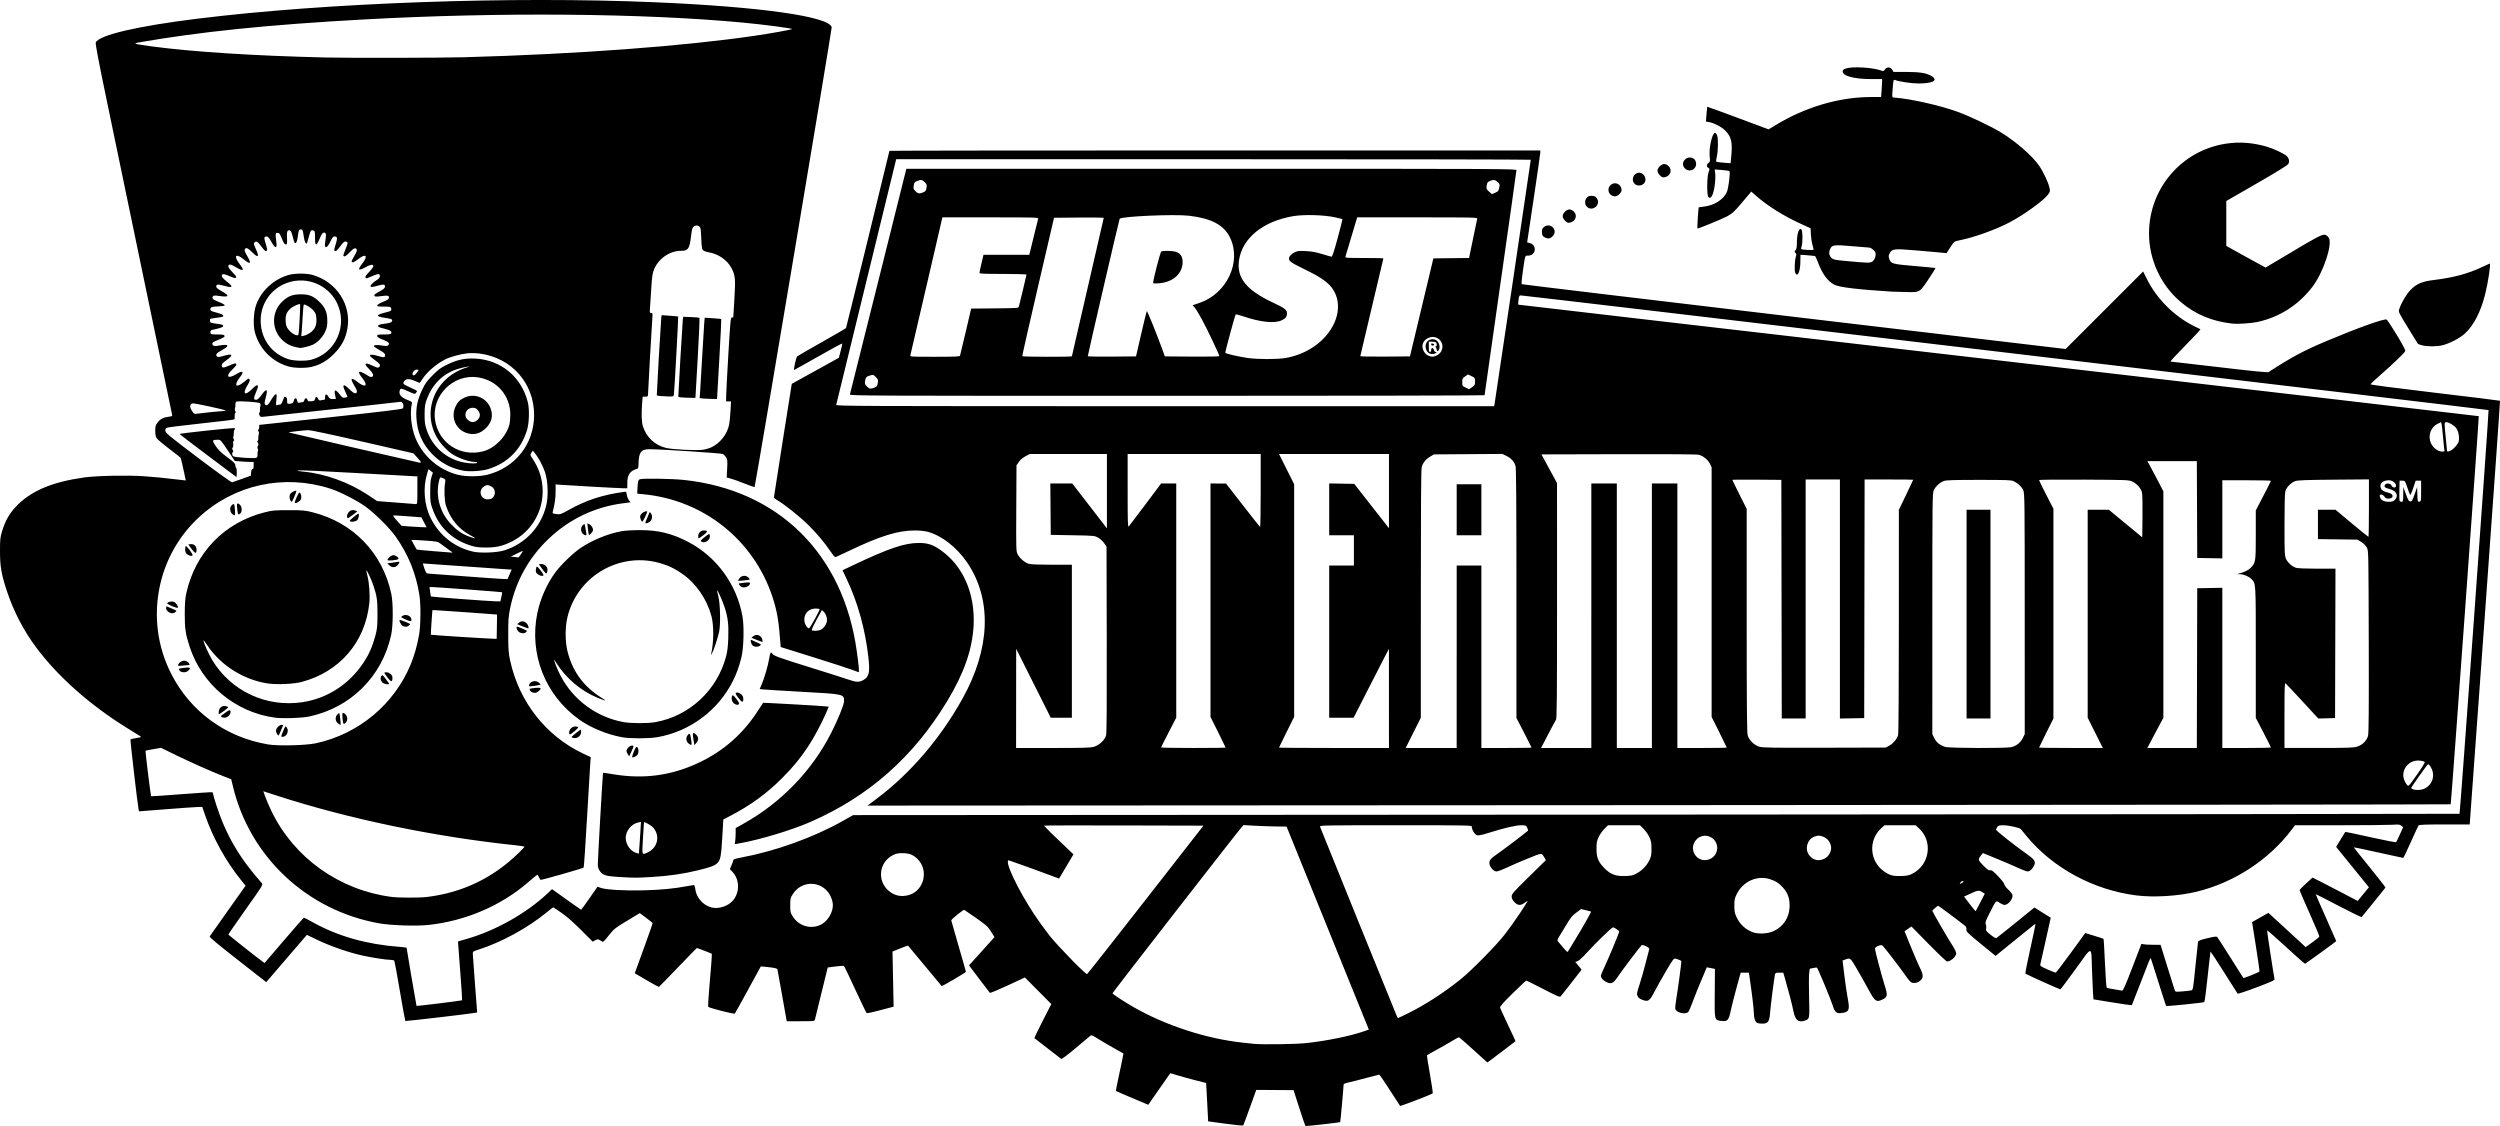 <?xml version="1.0" encoding="UTF-8" standalone="no"?>
<!-- Created with Inkscape (http://www.inkscape.org/) -->

<svg
   xmlns:dc="http://purl.org/dc/elements/1.1/"
   xmlns:cc="http://creativecommons.org/ns#"
   xmlns:rdf="http://www.w3.org/1999/02/22-rdf-syntax-ns#"
   xmlns:svg="http://www.w3.org/2000/svg"
   xmlns="http://www.w3.org/2000/svg"
   xmlns:sodipodi="http://sodipodi.sourceforge.net/DTD/sodipodi-0.dtd"
   xmlns:inkscape="http://www.inkscape.org/namespaces/inkscape"
   id="svg4136"
   version="1.1"
   inkscape:version="0.91 r13725"
   width="941.371"
   height="423.995"
   viewBox="0 0 941.371 423.995"
   sodipodi:docname="frc-steamworks-horizontal.svg">
  <defs
     id="defs4140" />
  <sodipodi:namedview
     pagecolor="#ffffff"
     bordercolor="#666666"
     borderopacity="1"
     objecttolerance="10"
     gridtolerance="10"
     guidetolerance="10"
     inkscape:pageopacity="0"
     inkscape:pageshadow="2"
     inkscape:window-width="2560"
     inkscape:window-height="1377"
     id="namedview4138"
     showgrid="false"
     fit-margin-top="0"
     fit-margin-left="0"
     fit-margin-right="0"
     fit-margin-bottom="0"
     inkscape:zoom="1.092459"
     inkscape:cx="135.97548"
     inkscape:cy="116.93567"
     inkscape:window-x="2552"
     inkscape:window-y="-8"
     inkscape:window-maximized="1"
     inkscape:current-layer="svg4136" />
  <path
     style="fill:#000000"
     d="m 461.437,423.132 -6.525,-0.895 -0.027,-0.919 c -0.015,-0.505 -0.183,-3.753 -0.375,-7.216 l -0.348,-6.298 -4.2,-1.077 c -2.31,-0.592 -5.343,-1.431 -6.74,-1.863 -1.397,-0.432 -2.56,-0.759 -2.585,-0.726 -0.025,0.033 -1.894,2.717 -4.152,5.963 l -4.107,5.903 -1.108,-0.46 c -3.565,-1.479 -11.021,-4.659 -11.093,-4.73 -0.046,-0.046 0.592,-3.233 1.419,-7.081 0.827,-3.848 1.472,-7.017 1.435,-7.042 -0.038,-0.025 -1.824,-1.029 -3.969,-2.231 -2.145,-1.203 -4.824,-2.783 -5.954,-3.511 -1.741,-1.123 -2.127,-1.266 -2.531,-0.937 -0.263,0.213 -2.761,2.311 -5.552,4.661 -2.959,2.492 -5.218,4.187 -5.419,4.065 -0.255,-0.154 -9.094,-7.005 -10.094,-7.823 -0.083,-0.068 1.314,-2.983 3.104,-6.478 l 3.254,-6.355 -4.975,-5.009 -4.975,-5.009 -6.487,3.02 c -3.568,1.661 -6.585,2.906 -6.705,2.768 -0.12,-0.139 -1.935,-2.52 -4.034,-5.291 l -3.816,-5.04 3.542,-3.919 c 1.948,-2.155 4.105,-4.555 4.793,-5.332 l 1.251,-1.413 -1.309,-2.088 c -1.189,-1.896 -1.703,-2.364 -5.585,-5.079 -2.352,-1.645 -4.376,-3.033 -4.498,-3.084 -0.33,-0.139 -4.916,3.591 -4.88,3.969 0.017,0.178 1.266,4.549 2.775,9.711 1.509,5.163 2.744,9.506 2.744,9.651 0,0.262 -8.994,5.543 -9.127,5.359 -0.038,-0.053 -2.884,-3.471 -6.325,-7.596 -3.441,-4.125 -6.294,-7.551 -6.341,-7.613 -0.047,-0.062 -1.383,0.41 -2.97,1.05 l -2.885,1.163 0.211,10.382 0.211,10.382 -2.362,0.626 c -6.571,1.741 -7.623,1.968 -7.877,1.695 -0.146,-0.157 -2.049,-4.133 -4.228,-8.835 -2.18,-4.702 -4.064,-8.657 -4.187,-8.787 -0.123,-0.13 -1.559,-0.059 -3.192,0.159 l -2.968,0.396 -2.318,9.441 c -1.275,5.193 -2.393,9.745 -2.486,10.116 -0.166,0.668 -0.225,0.675 -5.389,0.675 l -5.22,0 -0.172,-0.825 c -0.094,-0.454 -0.855,-4.74 -1.69,-9.525 -0.835,-4.785 -1.58,-8.912 -1.655,-9.17 -0.103,-0.354 -0.888,-0.558 -3.182,-0.827 -1.675,-0.196 -3.068,-0.322 -3.097,-0.28 -0.029,0.043 -2.183,3.992 -4.787,8.777 -2.604,4.785 -4.851,8.825 -4.993,8.978 -0.257,0.277 -9.454,-2.066 -9.981,-2.542 -0.144,-0.131 0.089,-4.131 0.526,-9.035 0.432,-4.84 0.785,-9.293 0.784,-9.894 l -10e-4,-1.093 -2.735,-1.095 c -1.504,-0.602 -2.821,-1.055 -2.925,-1.006 -0.104,0.049 -3.294,3.328 -7.089,7.288 -3.794,3.96 -7.002,7.245 -7.128,7.301 -0.126,0.056 -2.23,-1.075 -4.675,-2.512 l -4.446,-2.613 3.4,-9.333 c 1.87,-5.133 3.366,-9.43 3.324,-9.548 -0.042,-0.118 -1.145,-1.014 -2.451,-1.991 l -2.375,-1.776 -4.787,2.886 c -4.566,2.753 -4.884,3.007 -6.891,5.521 -2.025,2.536 -2.127,2.617 -2.738,2.171 -1.122,-0.82 -1.468,-0.869 -2.397,-0.336 l -0.911,0.523 -4.363,-4.377 c -2.798,-2.807 -5.439,-5.128 -7.363,-6.47 -1.65,-1.151 -3.067,-2.093 -3.15,-2.093 -0.083,0 -1.23,0.887 -2.55,1.971 -7.059,5.798 -17.018,11.231 -25.575,13.952 -2.083,0.663 -2.174,0.73 -2.156,1.608 0.01,0.504 0.384,5.671 0.831,11.482 l 0.813,10.566 -0.756,0.145 c -2.064,0.395 -26.159,3.22 -26.297,3.082 -0.087,-0.087 -1.01,-5.154 -2.051,-11.259 -1.041,-6.105 -1.983,-11.247 -2.093,-11.425 -0.11,-0.179 -0.699,-0.327 -1.308,-0.33 -1.734,-0.009 -6.949,-0.809 -10.798,-1.658 -5.037,-1.111 -11.861,-3.474 -16.669,-5.775 l -4.16,-1.99 -0.758,0.889 c -0.417,0.489 -3.86,4.497 -7.652,8.906 l -6.894,8.017 -0.787,-0.628 c -0.433,-0.345 -5.276,-4.135 -10.763,-8.421 -6.33,-4.945 -9.897,-7.92 -9.761,-8.14 0.118,-0.191 3.213,-4.574 6.878,-9.741 l 6.664,-9.395 -1.919,-2.376 c -5.572,-6.902 -10.492,-15.851 -13.391,-24.359 l -0.997,-2.925 -1.5,0.017 c -0.825,0.009 -6.187,0.384 -11.916,0.833 l -10.416,0.817 -0.151,-0.759 c -0.427,-2.142 -3.214,-26.162 -3.055,-26.322 0.103,-0.103 1.098,-0.338 2.212,-0.524 2.008,-0.334 2.019,-0.341 1.275,-0.817 -0.412,-0.264 -2.506,-1.562 -4.653,-2.886 -13.889,-8.562 -26.096,-19.36 -34.263,-30.308 C 8.944,237.531 5.166,230.288 2.648,222.721 0.522,216.331 -0.004,213.314 2.4510965e-5,207.549 0.003,203.014 0.073,202.373 0.825,199.91 1.982,196.124 3.477,193.462 5.907,190.859 11.45,184.924 19.475,181.486 31.77,179.779 c 4.706,-0.653 16.334,-0.887 22.492,-0.452 4.491,0.317 6.564,0.524 13.999,1.398 l 1.699,0.2 -0.879,-4.126 c -0.484,-2.269 -0.955,-4.249 -1.048,-4.398 -0.092,-0.15 -2.021,-1.669 -4.286,-3.377 -2.265,-1.707 -4.381,-3.492 -4.701,-3.965 -0.431,-0.636 -0.583,-1.375 -0.583,-2.834 0,-1.699 0.117,-2.126 0.841,-3.075 1.04,-1.364 2.197,-1.981 4.147,-2.212 1.341,-0.159 1.488,-0.247 1.351,-0.809 -0.085,-0.347 -4.557,-21.826 -9.938,-47.731 -5.381,-25.905 -11.876,-57.156 -14.433,-69.447 -3.427,-16.475 -4.575,-22.509 -4.367,-22.965 1.276,-2.801 15.699,-6.165 38.449,-8.968 48.672,-5.997 117.907,-8.474 172.2,-6.163 39.498,1.682 65.449,5.346 66.463,9.386 0.142,0.567 -28.761,172.905 -29.046,173.191 -0.054,0.054 -1.779,-0.567 -3.833,-1.381 -2.054,-0.814 -4.394,-1.65 -5.201,-1.859 l -1.467,-0.379 0.178,-3.326 c 0.157,-2.934 0.111,-3.437 -0.392,-4.263 -0.313,-0.515 -0.846,-1.085 -1.183,-1.265 -0.584,-0.313 -23.431,-1.806 -27.677,-1.809 -3.219,-0.002 -4.067,1.187 -4.124,5.783 -0.014,1.097 -0.141,1.471 -0.543,1.59 -2.66,0.787 -3.675,2.249 -3.675,5.296 l 0,2.03 -1.517,0 c -1.571,0 -21.127,-1.08 -23.908,-1.32 l -1.575,-0.136 -0.005,2.753 c -0.005,2.402 -0.308,4.575 -1.039,7.437 -0.192,0.751 -0.138,0.792 1.322,0.985 1.461,0.194 1.652,0.129 4.747,-1.604 6.419,-3.594 12.682,-5.645 20.513,-6.717 1.07,-0.146 1.091,-0.129 1.245,1.012 0.086,0.639 0.433,1.55 0.771,2.025 l 0.615,0.864 -2.91,0.378 c -10.532,1.367 -20.118,5.96 -27.906,13.372 -7.518,7.154 -12.444,16.088 -14.521,26.332 -0.588,2.902 -0.681,4.261 -0.67,9.818 0.011,5.546 0.108,6.891 0.693,9.6 3.36,15.558 13.435,28.441 27.413,35.052 l 2.956,1.398 -0.173,2.25 c -0.095,1.238 -0.648,10.553 -1.23,20.7 -0.582,10.148 -1.151,18.535 -1.265,18.638 -0.369,0.335 -15.979,4.784 -16.233,4.627 -0.135,-0.084 -0.415,-0.56 -0.621,-1.058 -0.206,-0.499 -0.46,-0.902 -0.564,-0.896 -0.104,0.006 -1.606,1.237 -3.339,2.735 -10.326,8.93 -23.418,14.581 -37.47,16.175 -4.574,0.519 -14.25,0.214 -18.78,-0.592 -27.116,-4.821 -48.667,-24.99 -55.043,-51.513 l -0.657,-2.734 -2.9,-1.136 c -4.79,-1.877 -12.165,-5.155 -18.01,-8.005 l -5.51,-2.687 -2.883,0.491 c -1.586,0.27 -2.925,0.533 -2.976,0.584 -0.116,0.116 1.957,16.999 2.106,17.148 0.06,0.06 5.216,-0.289 11.458,-0.775 6.242,-0.486 11.465,-0.813 11.607,-0.725 0.142,0.088 0.258,0.337 0.258,0.553 0,0.217 0.549,2.112 1.22,4.211 3.557,11.126 8.711,19.981 17.129,29.429 0.546,0.612 0.47,0.737 -6.038,9.9 -3.625,5.104 -6.562,9.373 -6.526,9.487 0.058,0.186 10.939,8.792 12.843,10.159 l 0.778,0.558 7.305,-8.537 c 4.018,-4.695 7.406,-8.537 7.528,-8.537 0.123,0 1.665,0.802 3.428,1.782 9.369,5.21 20.277,8.299 32.458,9.192 1.526,0.112 2.774,0.287 2.773,0.39 -0.003,0.344 3.661,21.785 3.736,21.866 0.105,0.112 17.015,-1.979 17.158,-2.122 0.064,-0.064 -0.22,-4.491 -0.631,-9.837 -0.411,-5.346 -0.785,-10.307 -0.83,-11.023 l -0.082,-1.303 3.45,-0.994 c 10.787,-3.107 22.514,-9.737 30.301,-17.133 l 1.651,-1.568 5.399,3.865 c 2.969,2.126 5.471,3.87 5.558,3.875 0.088,0.005 1.493,-1.914 3.123,-4.265 1.63,-2.351 2.989,-4.311 3.02,-4.354 0.031,-0.043 0.519,0.114 1.084,0.351 1.762,0.736 9.09,1.181 16.289,0.989 6.481,-0.173 11.582,-0.663 16.282,-1.562 1.288,-0.247 2.492,-0.448 2.676,-0.448 0.183,-3e-5 0.415,0.69 0.515,1.533 0.376,3.175 2.881,6.051 6.005,6.896 2.788,0.754 6.519,-0.484 8.323,-2.762 2.504,-3.162 2.334,-7.86 -0.386,-10.677 l -0.927,-0.959 0.644,-1.496 c 0.354,-0.823 0.644,-1.683 0.644,-1.911 0,-0.287 0.9,-0.582 2.925,-0.96 12.997,-2.423 27.088,-7.49 38.262,-13.761 l 3.963,-2.224 302.376,-0.191 c 166.307,-0.105 302.429,-0.244 302.493,-0.308 0.227,-0.227 11.13,-151.834 10.932,-152.013 -0.202,-0.183 -363.254,-43.198 -364.434,-43.179 -0.545,0.009 -0.662,0.248 -0.833,1.703 -0.109,0.931 -0.162,1.728 -0.116,1.772 0.045,0.044 81.42,9.487 180.833,20.985 99.412,11.498 180.799,20.953 180.858,21.011 0.155,0.152 -10.385,145.966 -10.564,146.146 -0.082,0.082 -134.247,0.225 -298.144,0.319 l -297.994,0.169 3.612,-2.719 c 12.551,-9.448 23.693,-22.445 32.058,-37.394 10.604,-18.95 11.286,-37.418 1.898,-51.331 -3.909,-5.792 -9.796,-10.364 -15.062,-11.697 -0.984,-0.249 -3.093,-0.453 -4.692,-0.453 -6.38,0 -12.948,2.033 -24.72,7.65 -2.31,1.102 -4.487,2.117 -4.837,2.255 -0.556,0.219 -0.824,-0.022 -2.099,-1.889 -2.433,-3.561 -5.154,-6.8 -8.512,-10.132 -3.1,-3.076 -9.08,-7.846 -11.638,-9.285 -0.695,-0.39 -1.265,-0.854 -1.268,-1.029 -0.003,-0.176 1.509,-9.875 3.361,-21.554 l 3.366,-21.234 8.864,-4.901 8.864,-4.901 0.694,-2.621 c 0.382,-1.441 0.63,-2.685 0.552,-2.763 -0.078,-0.078 -4.17,2.147 -9.094,4.944 -4.924,2.797 -8.983,5.06 -9.022,5.028 -0.228,-0.188 0.815,-4.786 1.155,-5.096 0.228,-0.207 4.432,-2.641 9.343,-5.41 4.911,-2.768 8.991,-5.134 9.067,-5.256 0.129,-0.209 16.354,-66.441 16.354,-66.759 0,-0.081 55.148,-0.147 122.55,-0.147 l 122.55,0 -0.019,0.825 c -0.011,0.454 -1.129,8.25 -2.486,17.325 l -2.467,16.5 0.904,0.201 c 2.901,0.645 2.467,4.749 -0.502,4.749 -1.259,0 -1.091,-0.499 -2.053,6.11 -0.436,2.992 -0.547,4.523 -0.34,4.651 0.17,0.105 46.309,5.639 102.53,12.296 l 102.22,12.105 14.598,-14.596 14.598,-14.596 1.389,2.798 c 3.692,7.438 10.183,13.959 17.612,17.696 1.228,0.618 2.376,1.178 2.55,1.246 0.174,0.067 -2.382,2.837 -5.68,6.156 -3.298,3.318 -5.796,6.032 -5.55,6.031 0.246,-0.001 8.545,0.957 18.441,2.129 12.404,1.469 18.136,2.039 18.45,1.835 8.845,-5.744 13.231,-8.085 22.206,-11.849 11.721,-4.916 21.262,-8.322 22.249,-7.944 0.237,0.091 1.953,2.676 3.813,5.744 2.441,4.026 3.329,5.743 3.193,6.173 -0.192,0.605 -4.463,4.691 -9.931,9.502 -1.664,1.464 -3.082,2.795 -3.15,2.957 -0.075,0.179 9.464,1.431 24.26,3.184 13.411,1.589 24.447,2.951 24.523,3.028 0.077,0.077 -2.458,36.005 -5.634,79.841 l -5.773,79.701 -9.488,2.4e-4 c -7.24,1.5e-4 -9.555,0.089 -9.771,0.375 -0.155,0.206 -1.474,3.041 -2.931,6.3 -1.457,3.259 -2.737,5.925 -2.846,5.925 -0.109,0 -4.341,-0.924 -9.406,-2.053 -5.064,-1.129 -9.208,-1.999 -9.208,-1.933 0,0.066 2.7,3.453 6.001,7.526 3.3,4.073 5.967,7.5 5.925,7.616 -0.042,0.116 -2.033,2.6 -4.426,5.52 -2.392,2.92 -4.427,5.428 -4.522,5.573 -0.095,0.145 -4.01,-1.749 -8.7,-4.209 -4.69,-2.46 -8.565,-4.44 -8.61,-4.4 -0.045,0.04 1.676,4.005 3.825,8.81 2.149,4.806 3.907,8.801 3.907,8.878 0,0.132 -11.286,8.316 -11.741,8.514 -0.117,0.051 -3.362,-2.809 -7.211,-6.354 -3.849,-3.545 -7.038,-6.338 -7.085,-6.207 -0.08,0.221 2.448,16.775 2.781,18.206 0.135,0.583 -0.441,0.86 -6.781,3.264 -4.084,1.548 -7.008,2.506 -7.121,2.333 -0.106,-0.162 -2.419,-3.812 -5.142,-8.112 -2.723,-4.3 -4.992,-7.777 -5.042,-7.728 -0.051,0.05 -0.538,4.298 -1.082,9.44 -0.544,5.143 -1.11,9.457 -1.258,9.587 -0.294,0.26 -14.179,1.667 -14.388,1.457 -0.071,-0.071 -1.37,-4.101 -2.886,-8.954 -1.516,-4.854 -2.799,-8.881 -2.85,-8.95 -0.21,-0.282 -0.577,0.586 -3.745,8.872 -1.82,4.759 -3.358,8.706 -3.42,8.77 -0.061,0.064 -3.339,-0.409 -7.284,-1.05 l -7.173,-1.166 -0.181,-2.7 c -0.099,-1.485 -0.266,-5.332 -0.37,-8.55 -0.298,-9.215 0.356,-9.192 -6.129,-0.209 -3.049,4.223 -5.652,7.685 -5.784,7.694 -0.306,0.019 -12.89,-5.649 -13.159,-5.928 -0.11,-0.114 0.721,-4.324 1.847,-9.357 1.126,-5.032 1.993,-9.205 1.927,-9.273 -0.066,-0.068 -0.357,0.083 -0.646,0.334 -0.43,0.373 -5.951,4.841 -13.149,10.64 l -1.222,0.985 -5.528,-4.529 c -5.122,-4.197 -5.522,-4.596 -5.447,-5.43 0.045,-0.504 -0.105,-1.049 -0.342,-1.238 -2.786,-2.222 -10.112,-7.686 -10.297,-7.679 -0.252,0.009 -2.192,1.693 -2.192,1.902 0,0.295 5.755,10.231 7.29,12.586 1.04,1.596 1.71,2.95 1.71,3.457 0,1.184 -2.102,3.046 -3.437,3.046 -0.262,0 -3.391,-2.966 -6.952,-6.592 l -6.476,-6.592 -1.297,0.893 -1.297,0.893 2.338,5.774 c 1.286,3.176 2.829,6.75 3.43,7.942 1.323,2.625 1.391,3.735 0.291,4.754 -0.911,0.845 -1.748,1.119 -2.978,0.977 -0.688,-0.079 -1.201,-0.6 -2.661,-2.698 -2.105,-3.024 -8.149,-10.886 -8.757,-11.391 -0.539,-0.447 -2.802,0.517 -2.802,1.194 0,0.686 2.581,10.468 3.609,13.677 1.321,4.123 1.195,4.671 -1.309,5.717 -1.841,0.769 -2.435,0.274 -4.699,-3.922 -1.073,-1.989 -3.031,-5.468 -4.351,-7.732 -2.603,-4.463 -2.489,-4.376 -4.673,-3.544 l -0.773,0.295 0.689,5.673 c 0.379,3.12 0.957,7.054 1.285,8.743 0.815,4.205 0.462,5.008 -2.351,5.341 -2.022,0.239 -2.476,-0.189 -3.506,-3.312 -0.898,-2.722 -5.467,-13.634 -5.774,-13.791 -0.108,-0.055 -0.761,0.018 -1.452,0.164 l -1.255,0.264 -0.215,1.711 c -0.118,0.941 -0.13,5.031 -0.026,9.088 0.204,7.982 0.189,8.073 -1.393,8.66 -2.599,0.965 -3.818,0 -4.529,-3.587 -0.478,-2.411 -1.9,-7.893 -3.21,-12.375 l -0.592,-2.025 -1.482,0 c -1.291,0 -1.501,0.087 -1.634,0.675 -0.331,1.469 -1.634,11.639 -1.834,14.307 -0.261,3.487 -0.777,4.218 -2.982,4.218 -0.761,0 -1.63,-0.132 -1.932,-0.294 -0.732,-0.392 -1.211,-1.855 -1.217,-3.726 -0.005,-1.432 -0.665,-7.024 -1.5,-12.705 l -0.364,-2.475 -1.545,0 -1.545,0 -1.551,5.625 c -0.853,3.094 -1.834,6.975 -2.178,8.625 -0.771,3.691 -1.219,4.204 -3.445,3.94 -2.765,-0.328 -2.686,-0.009 -2.598,-10.483 l 0.077,-9.118 -1.536,-0.304 -1.536,-0.304 -0.463,1.084 c -2.366,5.543 -4.46,10.706 -5.218,12.871 -0.504,1.437 -1.139,2.782 -1.412,2.989 -1.206,0.912 -4.42,0.074 -4.749,-1.239 -0.104,-0.414 0.091,-2.347 0.434,-4.295 0.513,-2.917 1.834,-12.755 1.834,-13.657 0,-0.253 -0.961,-0.688 -2.22,-1.004 -0.629,-0.158 -0.955,0.269 -3.492,4.573 -1.539,2.611 -3.498,6.097 -4.352,7.747 -1.887,3.643 -2.404,4.011 -4.535,3.22 -1.022,-0.379 -1.575,-0.797 -1.871,-1.415 -0.386,-0.805 -0.332,-1.145 0.665,-4.191 0.597,-1.823 1.638,-5.475 2.315,-8.115 0.676,-2.64 1.297,-5.034 1.379,-5.32 0.111,-0.385 -0.206,-0.693 -1.219,-1.185 -0.853,-0.414 -1.47,-0.558 -1.637,-0.38 -0.949,1.009 -7.311,9.414 -8.662,11.442 -1.936,2.907 -2.665,3.312 -4.489,2.495 -1.255,-0.562 -2.181,-1.591 -2.181,-2.426 0,-0.269 0.726,-2.028 1.614,-3.908 1.597,-3.383 5.289,-12.315 5.282,-12.779 -0.005,-0.325 -2.076,-1.649 -2.399,-1.533 -0.631,0.227 -6.678,6.091 -9.374,9.09 -1.804,2.007 -3.323,3.424 -3.873,3.613 l -0.904,0.31 1.199,1.451 1.199,1.451 -3.76,4.839 c -2.068,2.661 -3.932,5.022 -4.142,5.247 -0.318,0.341 -1.402,-0.12 -6.521,-2.775 -3.377,-1.751 -6.26,-3.184 -6.407,-3.184 -0.147,0 -2.466,2.17 -5.154,4.823 -3.867,3.816 -4.848,4.944 -4.702,5.404 0.101,0.32 1,2.301 1.998,4.402 0.997,2.102 2.263,4.802 2.814,6.001 l 1,2.18 -4.11,3.135 c -2.26,1.724 -4.65,3.531 -5.31,4.015 l -1.2,0.879 -5.25,-4.761 c -2.888,-2.619 -5.347,-4.765 -5.464,-4.77 -0.118,-0.005 -1.439,0.734 -2.936,1.642 -1.497,0.908 -4.133,2.404 -5.859,3.325 -1.725,0.921 -3.184,1.765 -3.241,1.875 -0.057,0.11 0.458,3.345 1.145,7.19 0.687,3.845 1.149,7.052 1.027,7.127 -1.001,0.619 -12.129,4.887 -12.281,4.71 -0.108,-0.125 -1.861,-2.827 -3.896,-6.003 -2.035,-3.176 -3.822,-5.775 -3.971,-5.775 -0.149,0 -2.184,0.524 -4.522,1.164 -2.338,0.64 -5.298,1.396 -6.577,1.68 -2.017,0.447 -2.325,0.601 -2.329,1.161 -0.006,1.013 -1.166,13.765 -1.261,13.859 -0.207,0.205 -12.938,1.633 -13.102,1.469 -0.101,-0.101 -1.145,-3.176 -2.322,-6.833 l -2.139,-6.65 -7.025,-0.047 -7.025,-0.047 -2.353,6.547 c -1.294,3.601 -2.435,6.666 -2.536,6.811 -0.102,0.146 -3.087,-0.134 -6.708,-0.631 z m 30.246,-30.34 c 7.599,-0.798 16.504,-2.602 21.767,-4.41 l 1.988,-0.683 -15.488,-38.222 -15.488,-38.222 -4.2,-0.056 c -2.31,-0.031 -5.955,-0.159 -8.1,-0.284 l -3.9,-0.228 -0.777,0.856 c -1.48,1.63 -48.573,62.197 -48.573,62.471 0,0.293 4.19,3.061 7.65,5.055 12.23,7.046 27.719,12.099 41.55,13.557 1.732,0.183 3.555,0.377 4.05,0.433 2.822,0.318 15.624,0.143 19.521,-0.266 z m 38.609,-11.282 c 6.614,-3.315 13.142,-7.537 19.57,-12.655 4.196,-3.341 13.561,-12.858 16.882,-17.155 3.255,-4.211 8.814,-12.45 8.401,-12.45 -0.064,0 -0.574,0.338 -1.133,0.75 -1.474,1.087 -2.554,0.985 -3.785,-0.359 -0.726,-0.793 -1.015,-1.392 -1.015,-2.101 0,-0.896 0.627,-1.608 6.446,-7.327 l 6.446,-6.335 -0.468,-0.789 c -1.219,-2.056 -0.751,-2.065 -6.165,0.12 -2.7,1.09 -6.31,2.647 -8.022,3.461 -1.712,0.814 -3.489,1.48 -3.948,1.48 -0.927,0 -2.26,-1.334 -2.571,-2.573 -0.373,-1.484 0.101,-2.124 3.107,-4.198 2.277,-1.57 9.805,-7.275 11.276,-8.544 0.138,-0.119 0.033,-0.637 -0.233,-1.151 -0.463,-0.895 -0.563,-0.934 -2.351,-0.933 -1.982,0.003 -6.325,1.025 -12.257,2.886 -2.311,0.725 -3.754,1.029 -4.271,0.899 -0.831,-0.209 -1.989,-2.056 -1.989,-3.175 0,-0.612 -0.013,-0.612 -28.682,-0.612 -27.193,0 -28.672,0.027 -28.481,0.525 0.799,2.091 28.794,71.138 29.01,71.55 0.151,0.289 0.34,0.525 0.419,0.525 0.079,0 1.796,-0.828 3.814,-1.84 z m 294.717,-8.559 c 0.797,-0.187 0.766,-0.012 1.751,-9.851 0.43,-4.29 0.837,-8.07 0.905,-8.4 0.102,-0.494 0.721,-0.744 3.51,-1.414 2.636,-0.634 3.46,-0.733 3.718,-0.45 0.182,0.2 2.46,3.739 5.062,7.864 2.602,4.125 4.754,7.528 4.781,7.562 0.138,0.173 5.957,-2.176 6.061,-2.446 0.067,-0.174 -0.532,-4.433 -1.33,-9.466 l -1.451,-9.15 1.373,-0.759 c 0.755,-0.417 2.136,-1.196 3.069,-1.731 l 1.697,-0.972 5.953,5.445 c 3.274,2.995 6.429,5.898 7.011,6.451 l 1.058,1.006 2.542,-1.81 c 1.398,-0.995 2.58,-1.973 2.625,-2.173 0.046,-0.2 -1.607,-4.142 -3.673,-8.76 -2.066,-4.618 -3.757,-8.532 -3.758,-8.697 0,-0.165 1.094,-1.302 2.433,-2.526 l 2.434,-2.226 3.041,1.537 c 1.672,0.845 5.497,2.825 8.499,4.399 l 5.459,2.862 2.118,-2.57 2.118,-2.57 -3.813,-4.703 c -2.097,-2.587 -4.875,-6.008 -6.172,-7.602 l -2.359,-2.899 1.678,-2.784 c 0.923,-1.531 1.719,-2.825 1.77,-2.875 0.05,-0.05 4.326,0.853 9.502,2.008 5.176,1.155 9.507,1.998 9.624,1.874 0.117,-0.124 0.763,-1.441 1.435,-2.926 l 1.222,-2.7 -0.669,-0.562 c -0.587,-0.493 -0.999,-0.539 -3.341,-0.375 -1.469,0.103 -10.329,0.187 -19.689,0.187 l -17.018,0 -1.249,1.655 c -8.576,11.359 -21.677,19.921 -35.723,23.346 -6.886,1.679 -16.153,2.254 -22.8,1.415 -16.094,-2.032 -31.489,-10.355 -41.317,-22.337 -1.096,-1.336 -2.085,-2.539 -2.197,-2.674 -0.399,-0.476 -4.662,-1.395 -6.494,-1.4 -1.583,-0.005 -1.927,0.093 -2.325,0.662 -0.257,0.367 -0.467,0.823 -0.467,1.013 0,0.381 7.374,6.216 11.393,9.016 3.026,2.108 3.589,2.899 3.027,4.255 -0.561,1.355 -1.684,2.449 -2.512,2.449 -0.396,0 -2.003,-0.599 -3.571,-1.332 -1.568,-0.733 -5.199,-2.292 -8.069,-3.465 l -5.218,-2.132 -0.676,0.84 c -1.247,1.55 -1.19,1.805 0.869,3.887 1.511,1.527 2.045,1.892 2.574,1.761 0.542,-0.135 1.109,0.297 3,2.283 1.283,1.347 2.321,2.698 2.308,3.003 -0.013,0.305 0.628,1.171 1.424,1.925 0.796,0.754 1.527,1.685 1.623,2.069 0.342,1.362 -1.568,3.763 -2.994,3.763 -0.352,0 -1.165,-0.357 -1.807,-0.793 -1.429,-0.971 -1.287,-1.115 -3.804,3.876 -1.503,2.981 -1.729,3.63 -1.447,4.157 0.184,0.343 0.255,1.048 0.158,1.567 -0.162,0.87 -0.035,1.057 1.625,2.399 0.991,0.801 1.969,1.383 2.174,1.294 0.205,-0.089 3.519,-2.72 7.366,-5.845 l 6.994,-5.682 3.082,1.921 3.082,1.921 -1.872,8.408 c -1.029,4.624 -1.95,8.72 -2.046,9.102 -0.159,0.633 0.074,0.804 2.644,1.935 1.55,0.682 2.955,1.241 3.121,1.241 0.167,0 2.741,-3.356 5.721,-7.458 l 5.418,-7.458 3.371,1.022 c 1.854,0.562 3.438,1.089 3.52,1.171 0.082,0.082 0.325,4.22 0.539,9.195 0.234,5.443 0.512,9.122 0.698,9.236 0.17,0.105 1.417,0.355 2.772,0.556 1.355,0.201 2.681,0.429 2.947,0.507 0.389,0.114 1.151,-1.598 3.893,-8.74 l 3.41,-8.881 0.869,0.174 c 0.478,0.096 2.101,0.176 3.607,0.178 l 2.737,0.004 2.531,8.171 c 1.392,4.494 2.643,8.491 2.781,8.881 0.245,0.696 0.301,0.706 2.869,0.502 1.441,-0.115 2.91,-0.277 3.265,-0.36 z m -393.615,-34.155 21.758,-27.896 -29.918,-0.076 c -16.455,-0.042 -29.983,-0.012 -30.062,0.067 -0.122,0.122 4.125,4.304 9.616,9.469 l 1.425,1.34 -2.709,4.569 -2.709,4.569 -1.116,-0.434 c -2.787,-1.085 -17.613,-6.454 -17.821,-6.454 -1.802,0 3.28,10.813 9.561,20.339 1.555,2.359 4.192,6.004 5.86,8.1 3.123,3.926 13.524,14.581 14.058,14.403 0.165,-0.055 10.091,-12.653 22.058,-27.996 z m 159.273,19.077 c 0.163,-0.318 1.33,-2.241 2.594,-4.275 2.371,-3.815 5.988,-10.212 5.851,-10.349 -0.043,-0.043 -0.908,-0.271 -1.922,-0.508 l -1.845,-0.43 -1.823,1.354 c -1.354,1.006 -2.142,1.905 -3.063,3.495 -0.682,1.177 -1.909,3.189 -2.725,4.471 -1.299,2.039 -1.434,2.395 -1.08,2.85 1.127,1.447 3.372,3.97 3.534,3.97 0.101,0 0.317,-0.26 0.48,-0.577 z m 77.328,-7.326 c 3.603,-1.763 5.699,-4.993 5.869,-9.047 0.125,-2.975 -0.6,-5.14 -2.411,-7.197 -1.55,-1.761 -2.981,-2.674 -5.208,-3.321 -4.821,-1.401 -9.984,1.004 -12.307,5.734 -0.762,1.551 -0.875,2.116 -0.869,4.334 0.005,2.101 0.142,2.84 0.777,4.2 1.33,2.849 3.412,4.78 6.268,5.817 2.092,0.759 5.759,0.517 7.88,-0.521 z m -358.96,-2.337 c 2.52,-1.208 4.578,-4.494 4.578,-7.309 0,-1.724 -0.867,-3.928 -2.092,-5.32 -3.617,-4.11 -9.979,-3.594 -12.96,1.052 -0.942,1.468 -0.998,1.706 -0.998,4.269 0,2.555 0.058,2.803 0.984,4.247 2.293,3.574 6.723,4.867 10.487,3.062 z m 436.663,-8.45 1.678,-3.241 -0.956,-0.583 c -1.295,-0.79 -1.571,-0.756 -4.398,0.541 l -2.456,1.126 1.122,1.499 c 1.737,2.319 3.185,4.091 3.261,3.99 0.038,-0.05 0.825,-1.55 1.748,-3.332 z M 160.92,337.734 c 13.293,-1.643 24.794,-7.189 34.417,-16.595 1.196,-1.169 2.175,-2.209 2.175,-2.311 0,-0.102 -1.586,-0.352 -3.525,-0.556 -30.59,-3.219 -62.732,-9.914 -89.828,-18.71 l -5.003,-1.624 0.749,2.131 c 0.412,1.172 1.468,3.616 2.347,5.431 8.483,17.517 25.538,29.684 45.171,32.223 2.841,0.368 10.565,0.375 13.495,0.012 z m 181.394,-0.734 c 5.646,-1.677 7.469,-9.261 3.242,-13.488 -1.64,-1.64 -3.187,-2.249 -5.734,-2.257 -1.768,-0.005 -2.42,0.139 -3.745,0.831 -5.056,2.641 -5.85,9.472 -1.542,13.264 2.207,1.943 4.882,2.51 7.779,1.65 z M 739.312,332 c 0,-0.479 -0.757,-0.25 -1.126,0.341 -0.346,0.555 -0.322,0.571 0.378,0.252 0.411,-0.187 0.748,-0.454 0.748,-0.593 z m -123.074,-3.088 c 2.074,-1.132 3.812,-2.924 4.813,-4.962 0.699,-1.424 0.811,-2.025 0.811,-4.352 0,-2.299 -0.119,-2.954 -0.801,-4.409 -0.441,-0.94 -1.416,-2.324 -2.167,-3.075 l -1.366,-1.366 -6.016,0 -6.016,0 -1.366,1.366 c -0.751,0.751 -1.727,2.135 -2.167,3.075 -0.683,1.456 -0.801,2.108 -0.8,4.409 0.003,3.185 0.574,4.724 2.558,6.876 2.486,2.697 4.482,3.518 8.24,3.391 2.304,-0.078 2.931,-0.218 4.276,-0.952 z m 103.724,0.149 c 6.634,-3.26 8.016,-12.181 2.653,-17.124 l -1.289,-1.188 -5.863,0 -5.863,0 -1.289,1.188 c -4.897,4.514 -4.317,12.448 1.187,16.235 2.118,1.457 3.273,1.769 6.266,1.694 2.169,-0.055 2.995,-0.213 4.2,-0.805 z m -75.59,-5.852 c 3.009,-1.763 2.986,-6.145 -0.041,-7.88 -4.381,-2.512 -8.962,2.906 -5.827,6.892 1.391,1.768 3.834,2.18 5.868,0.988 z m 42.59,0.14 c 1.476,-0.714 2.55,-2.421 2.55,-4.05 0,-1.629 -1.074,-3.336 -2.55,-4.05 -1.46,-0.707 -2.498,-0.755 -3.87,-0.182 -2.638,1.102 -3.589,4.652 -1.855,6.925 1.481,1.942 3.519,2.425 5.726,1.357 z m 225.681,-26.264 c 3.481,-1.454 4.612,-5.526 2.4,-8.634 -0.504,-0.708 -0.674,-0.785 -0.997,-0.453 -0.527,0.542 -5.867,8.09 -6.037,8.534 -0.343,0.893 2.895,1.279 4.635,0.552 z m -2.217,-5.836 c 1.565,-2.228 2.736,-4.162 2.603,-4.298 -0.483,-0.494 -2.435,-0.734 -3.684,-0.453 -3.376,0.758 -5.267,4.272 -3.97,7.375 0.254,0.607 0.684,1.35 0.955,1.65 0.629,0.695 0.545,0.782 4.097,-4.273 z M 411.985,281.179 c 1.986,-0.59 4.045,-2.543 4.513,-4.279 0.225,-0.836 0.299,-11.854 0.244,-36.151 l -0.08,-34.949 -0.913,-1.301 c -0.502,-0.715 -1.515,-1.638 -2.25,-2.051 -1.314,-0.737 -1.477,-0.753 -9.587,-0.9 l -8.25,-0.15 -0.079,-9.675 -0.079,-9.675 4.129,0.002 4.129,0.002 5.25,6.805 c 2.888,3.743 5.824,7.545 6.525,8.45 l 1.275,1.646 0,-14.002 0,-14.002 -14.516,0 -14.516,0 -1.604,0.838 c -1.001,0.523 -1.944,1.322 -2.509,2.126 l -0.905,1.288 -0.083,16.172 c -0.08,15.641 -0.063,16.21 0.515,17.342 0.76,1.49 2.679,3.139 4.175,3.587 0.748,0.224 3.848,0.348 8.702,0.348 l 7.54,0 0,28.8 0,28.8 -3.977,0 -3.977,0 -6.506,-12.975 -6.507,-12.975 -0.017,18.675 -0.017,18.675 13.896,0 c 11.739,0 14.141,-0.073 15.478,-0.47 z m 49.527,0.317 c 0,-0.084 -1.282,-2.715 -2.85,-5.847 l -2.85,-5.694 0,-43.953 0,-43.953 2.925,0.018 2.925,0.018 6.3,8.107 c 3.465,4.459 6.401,8.171 6.525,8.249 0.124,0.078 0.225,-6.076 0.225,-13.675 l 0,-13.818 -25.05,0 -25.05,0 0,13.864 c 0,11.756 0.062,13.797 0.411,13.425 0.226,-0.242 3.063,-3.983 6.304,-8.314 l 5.893,-7.875 2.846,0 2.846,0 0,44.096 0,44.096 -2.85,5.504 c -1.567,3.027 -2.85,5.594 -2.85,5.704 0,0.11 5.468,0.2 12.15,0.2 6.683,0 12.15,-0.069 12.15,-0.153 z m 61.493,-18.522 -0.007,-18.675 -2.409,4.65 c -1.325,2.558 -4.316,8.396 -6.646,12.975 l -4.238,8.325 -4.597,0 -4.597,0 0,-28.65 0,-28.65 4.65,0 4.65,0 0,-5.7 0,-5.7 -4.65,0 -4.65,0 0,-9.758 0,-9.758 4.712,0.083 4.712,0.083 6.538,8.349 6.538,8.349 0,-13.974 0,-13.974 -20.701,0 -20.701,0 2.852,5.697 2.852,5.697 0,43.806 0,43.806 -2.85,5.694 c -1.567,3.132 -2.85,5.763 -2.85,5.847 0,0.084 9.315,0.153 20.7,0.153 l 20.7,0 -0.007,-18.675 z m 25.507,-15.675 0,-34.35 4.65,0 4.65,0 0,34.35 0,34.35 9.45,0 c 5.197,0 9.45,-0.066 9.45,-0.146 0,-0.08 -1.282,-2.623 -2.85,-5.65 l -2.85,-5.504 0,-46.955 c 0,-34.305 -0.092,-47.23 -0.341,-47.975 -0.557,-1.664 -1.653,-2.874 -3.359,-3.709 l -1.606,-0.786 -12.872,0.087 -12.872,0.087 -1.415,0.832 c -1.677,0.986 -2.754,2.319 -3.204,3.968 -0.23,0.844 -0.328,15.031 -0.329,47.778 l -0.003,46.578 -2.852,5.697 -2.852,5.697 9.601,0 9.601,0 0,-34.35 z m 0,-55.35 0,-9.6 4.65,0 4.65,0 0,9.6 0,9.6 -4.65,0 -4.65,0 0,-9.6 z m 50.7,39.9 0,-49.8 4.8,0 4.8,0 0,49.8 0,49.8 6.6,0 6.6,0 0,-49.8 0,-49.8 4.8,0 4.8,0 0,49.8 0,49.8 9.3,0 c 5.115,0 9.3,-0.069 9.3,-0.153 0,-0.084 -1.282,-2.715 -2.85,-5.847 l -2.85,-5.694 0,-47.008 0,-47.008 -0.64,-1.322 c -0.719,-1.485 -2.493,-2.919 -4.169,-3.37 -0.719,-0.194 -11.467,-0.273 -30.198,-0.224 l -29.082,0.076 2.938,5.4 2.938,5.4 0.006,44.258 c 0.005,36.35 -0.065,44.364 -0.393,44.85 -0.22,0.325 -1.575,2.853 -3.011,5.617 l -2.612,5.025 9.461,0 9.461,0 0,-49.8 z m 112.096,48.984 c 1.513,-0.809 3.013,-2.562 3.409,-3.984 0.183,-0.658 0.293,-16.691 0.294,-42.951 l 0.003,-41.901 2.7,-5.615 c 1.485,-3.088 2.7,-5.664 2.7,-5.724 -10e-4,-0.06 -4.118,-0.109 -9.15,-0.109 l -9.149,0 -0.076,44.925 -0.076,44.925 -4.575,0.083 -4.575,0.083 0,-45.008 0,-45.008 -6.45,0 -6.45,0 0,45 0,45 -4.499,0 -4.499,0 -0.076,-44.925 -0.076,-44.925 -9.225,-0.079 c -5.074,-0.044 -9.225,-0.008 -9.225,0.078 0,0.087 1.215,2.585 2.7,5.551 l 2.7,5.394 0,41.87 c 0,30.924 0.092,42.234 0.35,43.261 0.465,1.847 2.381,3.781 4.351,4.392 1.242,0.385 4.75,0.441 24.549,0.391 l 23.1,-0.059 1.246,-0.666 z m 46.154,0.49 c 1.892,-0.51 3.35,-1.681 4.19,-3.366 l 0.76,-1.525 -0.007,-45.316 c -0.006,-43.316 -0.031,-45.37 -0.557,-46.529 -0.61,-1.342 -2.032,-2.675 -3.636,-3.408 -0.906,-0.414 -2.693,-0.48 -13.05,-0.48 -9.334,0 -12.256,0.09 -13.151,0.407 -1.548,0.547 -3.174,2.026 -3.84,3.491 -0.521,1.146 -0.547,3.335 -0.553,46.519 l -0.007,45.316 0.771,1.548 c 0.795,1.595 1.926,2.517 3.994,3.256 1.408,0.503 23.259,0.579 25.085,0.088 z m -16.95,-50.073 0,-39.3 4.5,0 4.5,0 0,39.3 0,39.3 -4.5,0 -4.5,0 0,-39.3 z m 48.452,44.703 -2.852,-5.697 0,-39.153 0,-39.153 3.988,0 3.988,0 6.287,5.194 6.287,5.194 0.09,-7.969 c 0.058,-5.146 -0.027,-8.369 -0.239,-9.099 -0.442,-1.523 -1.959,-3.185 -3.601,-3.945 -1.309,-0.606 -1.86,-0.628 -18.225,-0.718 -10.383,-0.057 -16.875,0.015 -16.875,0.189 0,0.155 1.215,2.64 2.7,5.523 l 2.7,5.241 0,39.498 0,39.498 -2.7,5.394 c -1.485,2.967 -2.7,5.463 -2.7,5.547 0,0.084 5.401,0.153 12.002,0.153 l 12.002,0 -2.852,-5.697 z m 38.322,-24.378 0.076,-30.075 4.725,-0.083 4.725,-0.083 0,30.158 0,30.158 9.15,0 c 5.032,0 9.15,-0.088 9.15,-0.196 0,-0.108 -1.282,-2.663 -2.85,-5.677 l -2.85,-5.48 0,-24.633 c 0,-26.649 0.049,-25.792 -1.589,-27.574 -0.903,-0.983 -2.815,-1.819 -4.261,-1.864 l -1.2,-0.037 1.05,-0.298 c 2.007,-0.569 3.253,-1.214 4.159,-2.15 1.778,-1.837 1.841,-2.265 1.841,-12.355 l 0,-9.183 2.85,-5.48 c 1.567,-3.014 2.85,-5.569 2.85,-5.677 0,-0.108 -4.117,-0.196 -9.15,-0.196 l -9.15,0 0,14.708 0,14.708 -4.725,-0.083 -4.725,-0.083 -0.077,-18.225 -0.077,-18.225 -9.322,0 -9.322,0 0.581,0.975 c 0.32,0.536 1.681,3.089 3.024,5.673 l 2.443,4.698 0,42.653 0,42.653 -1.01,1.849 c -0.556,1.017 -1.913,3.57 -3.017,5.674 l -2.006,3.825 9.315,0 9.315,0 0.076,-30.075 z m 60.189,29.608 c 2,-0.594 3.694,-2.231 4.194,-4.054 0.279,-1.016 0.345,-9.385 0.279,-35.529 -0.085,-34.028 -0.089,-34.206 -0.713,-35.4 -0.39,-0.746 -1.175,-1.54 -2.076,-2.1 l -1.448,-0.9 -7.449,-0.098 -7.449,-0.098 0,-5.527 0,-5.527 3.308,0 3.308,0 6.109,5.1 c 3.36,2.805 6.192,5.1 6.293,5.1 0.101,0 0.184,-4.869 0.184,-10.82 l 0,-10.82 -13.275,0.115 c -10.487,0.091 -13.526,0.205 -14.473,0.542 -1.567,0.558 -3.332,2.35 -3.731,3.787 -0.199,0.716 -0.316,5.468 -0.313,12.694 0.005,10.525 0.053,11.657 0.551,12.753 0.687,1.512 2.383,3.02 3.857,3.429 0.637,0.177 4.122,0.315 7.96,0.316 l 6.827,0.002 -0.077,28.125 -0.076,28.125 -3.154,0.084 -3.154,0.084 -5.938,-6.437 c -3.266,-3.54 -6.133,-6.598 -6.371,-6.796 -0.376,-0.312 -0.433,1.259 -0.433,11.977 l 0,12.337 12.846,0 c 10.747,0 13.102,-0.076 14.417,-0.467 z m -768.514,-1.306 c 16.032,-3.478 29.391,-14.568 35.643,-29.591 1.389,-3.337 2.473,-7.144 3.198,-11.236 0.613,-3.457 0.691,-11.356 0.145,-14.85 -1.285,-8.237 -4.172,-15.363 -8.993,-22.199 -2.283,-3.238 -7.954,-8.848 -11.442,-11.321 -3.279,-2.324 -9.553,-5.522 -13.05,-6.651 -17.605,-5.684 -36.408,-1.54 -49.782,10.973 -7.198,6.735 -12.22,15.525 -14.386,25.182 -2.572,11.467 -1.108,23.209 4.186,33.573 7.292,14.277 20.561,23.915 36.581,26.572 3.734,0.619 14.177,0.356 17.898,-0.451 z m -12.447,-4.302 c 0.929,-2.294 0.946,-2.313 1.474,-1.592 0.956,1.308 -0.039,3.467 -1.598,3.467 -0.633,0 -0.633,-0.005 0.124,-1.875 z m -2.114,0.937 c -0.268,-0.383 -0.487,-1.009 -0.487,-1.392 0,-0.861 1.258,-2.17 2.086,-2.17 0.338,0 0.614,0.038 0.614,0.084 0,0.046 -0.388,1.004 -0.863,2.129 -0.859,2.035 -0.865,2.042 -1.35,1.35 z m 22.803,-4.184 c -1.02,-0.802 -1.084,-2.385 -0.134,-3.334 0.361,-0.361 0.693,-0.53 0.738,-0.375 0.255,0.876 0.57,4.331 0.395,4.331 -0.115,0 -0.564,-0.28 -0.999,-0.622 z m 1.789,-1.666 c -0.222,-2.169 -0.113,-2.504 0.66,-2.024 1.25,0.776 1.484,2.546 0.47,3.56 -0.755,0.755 -0.918,0.533 -1.13,-1.536 z m -25.529,-0.436 c -14.878,-2.034 -27.455,-12.522 -32.07,-26.742 -1.541,-4.748 -1.831,-6.715 -1.822,-12.384 0.006,-3.761 0.149,-5.751 0.546,-7.58 3.334,-15.359 14.326,-26.753 29.515,-30.595 2.972,-0.752 3.704,-0.818 9.082,-0.818 5.378,0 6.111,0.066 9.082,0.818 15.208,3.847 26.222,15.264 29.537,30.618 0.753,3.489 0.734,11.959 -0.036,15.508 -3.401,15.677 -15.247,27.457 -30.933,30.76 -2.843,0.599 -9.901,0.826 -12.9,0.416 z m 10.425,-5.82 c 9.4,-1.417 17.631,-6.76 23.041,-14.958 2.035,-3.084 3.336,-6.051 4.416,-10.075 0.679,-2.53 0.773,-3.48 0.791,-7.972 0.022,-5.375 -0.193,-6.89 -1.549,-10.95 -0.752,-2.252 -2.421,-5.854 -2.62,-5.655 -0.058,0.058 0.081,0.827 0.31,1.709 0.785,3.027 1.114,7.628 0.77,10.777 -1.596,14.618 -11.225,25.755 -25.526,29.523 -2.948,0.777 -9.245,1.056 -12.634,0.561 -9.027,-1.32 -17.722,-6.764 -22.704,-14.215 -0.864,-1.293 -1.571,-2.193 -1.571,-2 0,0.751 1.897,5.032 3.202,7.225 7.022,11.806 20.388,18.094 34.074,16.031 z m -30.538,5.525 c -0.109,-0.176 -0.15,-0.356 -0.093,-0.399 3.206,-2.422 3.555,-2.56 3.555,-1.403 0,1.029 -1.162,2.123 -2.254,2.123 -0.556,0 -1.1,-0.144 -1.208,-0.32 z m -0.982,-1.949 c 0.125,-1.478 1.258,-2.385 2.609,-2.089 0.515,0.113 0.936,0.307 0.936,0.431 0,0.124 -0.632,0.687 -1.405,1.251 -2.297,1.677 -2.246,1.668 -2.14,0.407 z m 61.791,-10.856 c -0.816,-0.691 -1.078,-1.881 -0.567,-2.579 0.377,-0.515 0.495,-0.435 1.663,1.112 0.692,0.916 1.258,1.739 1.258,1.829 0,0.39 -1.79,0.115 -2.354,-0.362 z m 1.785,-1.949 c -0.677,-0.897 -1.231,-1.72 -1.231,-1.829 0,-0.109 0.38,-0.198 0.843,-0.198 0.94,0 2.138,0.948 2.192,1.737 0.14,2.025 -0.426,2.116 -1.804,0.29 z m -78.16,-2.498 c -0.736,-0.736 -0.576,-0.933 0.92,-1.138 2.88,-0.395 3.382,-0.165 2.208,1.009 -0.728,0.728 -2.458,0.799 -3.129,0.129 z m -0.771,-2.057 c 0,-0.565 0.663,-1.325 1.433,-1.644 1.04,-0.431 2.275,-0.047 2.759,0.858 0.287,0.536 0.241,0.615 -0.357,0.617 -0.377,0.002 -1.394,0.088 -2.261,0.192 -0.866,0.104 -1.575,0.094 -1.575,-0.022 z m 84.723,-14.864 c -0.61,-0.247 -1.557,-1.974 -1.25,-2.281 0.084,-0.084 1.06,0.219 2.168,0.674 2.013,0.827 2.014,0.828 1.354,1.363 -0.715,0.579 -1.291,0.64 -2.272,0.244 z m 0.777,-2.595 c -1.553,-0.708 -1.616,-0.778 -1.068,-1.183 1.288,-0.952 3.468,-0.091 3.468,1.37 0,0.766 -0.373,0.737 -2.4,-0.187 z m -89.263,-2.898 c -0.51,-0.438 -0.759,-0.916 -0.692,-1.326 l 0.104,-0.641 1.8,0.758 c 2.219,0.935 2.232,0.947 1.517,1.469 -0.843,0.616 -1.82,0.523 -2.73,-0.259 z m 1.663,-1.968 c -1.073,-0.449 -1.95,-0.943 -1.95,-1.099 0,-0.513 1.595,-0.883 2.474,-0.574 0.787,0.277 1.726,1.645 1.522,2.218 -0.053,0.149 -0.974,-0.096 -2.046,-0.545 z m 81.624,-15.472 -0.681,-0.725 1.754,-0.2 c 0.965,-0.11 1.99,-0.265 2.279,-0.345 0.698,-0.194 0.663,0.238 -0.097,1.204 -0.824,1.048 -2.304,1.078 -3.255,0.066 z m -0.624,-1.959 c 0,-0.616 1.455,-1.816 2.203,-1.816 0.932,0 2.264,1.044 1.847,1.448 -0.471,0.457 -4.05,0.782 -4.05,0.367 z m -74.7,-1.729 c -1.004,-0.369 -1.5,-1.101 -1.5,-2.216 0,-0.625 0.113,-1.206 0.251,-1.291 0.318,-0.197 2.78,3.126 2.569,3.467 -0.172,0.279 -0.633,0.293 -1.321,0.04 z m 0.947,-2.411 -1.27,-1.726 0.956,-0.097 c 1.222,-0.124 2.167,0.765 2.167,2.041 0,1.672 -0.507,1.612 -1.853,-0.217 z m 59.524,-10.543 c -0.144,-0.234 2.843,-2.734 3.266,-2.734 0.433,0 0.092,1.871 -0.437,2.4 -0.617,0.617 -2.516,0.841 -2.829,0.334 z m -0.952,-1.356 c -0.296,-0.771 0.454,-2.194 1.351,-2.566 0.588,-0.244 1.055,-0.249 1.658,-0.02 l 0.839,0.319 -0.709,0.54 c -2.909,2.215 -2.945,2.235 -3.14,1.727 z m -43.055,-1.08 c -0.797,-0.465 -1.238,-1.866 -0.882,-2.801 0.277,-0.728 1.072,-1.351 1.351,-1.06 0.253,0.264 0.513,4.161 0.277,4.153 -0.143,-0.005 -0.478,-0.137 -0.746,-0.293 z m 1.726,-1.39 c -0.395,-2.88 -0.165,-3.382 1.009,-2.208 0.728,0.728 0.799,2.458 0.129,3.129 -0.736,0.736 -0.933,0.576 -1.138,-0.92 z m 21.623,-2.994 c -0.259,-0.259 1.409,-4.017 1.736,-3.912 0.539,0.174 0.883,1.649 0.583,2.501 -0.265,0.753 -1.951,1.779 -2.319,1.411 z m -1.703,-0.994 c -0.389,-0.727 -0.398,-1.696 -0.022,-2.398 0.292,-0.545 2.011,-1.422 2.273,-1.16 0.191,0.191 -1.454,4.133 -1.726,4.136 -0.118,0.001 -0.354,-0.259 -0.525,-0.578 z m 77.751,48.88 c 0.034,-1.815 0.068,-3.873 0.075,-4.573 l 0.014,-1.273 -10.95,-0.809 c -6.022,-0.445 -11.5,-0.817 -12.172,-0.827 l -1.222,-0.018 -0.341,4.561 c -0.188,2.509 -0.279,4.624 -0.202,4.701 0.122,0.122 20.08,1.398 23.463,1.5 l 1.275,0.038 0.061,-3.3 z m 1.718,-12.473 c 0.206,-0.92 0.329,-1.717 0.273,-1.771 -0.114,-0.11 -25.123,-1.96 -26.461,-1.957 l -0.86,10e-4 0.214,1.725 c 0.117,0.949 0.259,1.773 0.316,1.831 0.143,0.148 21.749,1.765 24.167,1.808 l 1.977,0.036 0.374,-1.673 z m 3.099,-8.527 0.777,-1.8 -0.953,-0.01 c -0.524,-0.006 -8.04,-0.531 -16.703,-1.168 -8.662,-0.637 -15.775,-1.136 -15.805,-1.11 -0.03,0.027 0.24,0.89 0.6,1.918 0.502,1.432 0.795,1.875 1.255,1.89 0.33,0.011 6.473,0.468 13.65,1.014 7.178,0.547 13.804,1.01 14.726,1.03 l 1.676,0.036 0.777,-1.8 z m 4.254,-7.528 c 0.447,-0.675 0.768,-1.257 0.715,-1.292 -0.054,-0.035 -1.093,0.441 -2.31,1.058 l -2.212,1.123 1.312,0.117 c 0.722,0.064 1.396,0.14 1.498,0.169 0.102,0.029 0.551,-0.5 0.997,-1.175 z m -27.332,-1.847 c -1.012,-0.701 -2.322,-1.659 -2.91,-2.128 -1.024,-0.816 -1.281,-0.868 -6.03,-1.207 -2.728,-0.195 -4.96,-0.3 -4.96,-0.234 0,0.121 1.801,3.375 2.006,3.626 0.06,0.073 3.041,0.357 6.626,0.633 3.585,0.275 6.651,0.519 6.813,0.543 0.163,0.023 -0.533,-0.531 -1.545,-1.233 z m 21.049,0.38 c 7.926,-2.508 13.775,-8.727 15.79,-16.792 0.91,-3.642 0.704,-9.309 -0.463,-12.763 -0.801,-2.368 -2.476,-5.482 -3.853,-7.162 l -0.707,-0.862 -0.527,0.804 c -0.52,0.794 -0.513,0.824 0.559,2.44 7.292,10.987 3.353,25.626 -8.4,31.216 -3.219,1.531 -5.527,2.036 -9.3,2.035 -2.584,-6e-4 -3.788,-0.15 -5.55,-0.688 -7.148,-2.185 -12.18,-7.005 -14.597,-13.982 -0.752,-2.172 -0.83,-2.784 -0.819,-6.45 0.009,-2.963 0.147,-4.453 0.514,-5.55 l 0.502,-1.5 -0.825,-0.676 -0.825,-0.676 -0.527,1.698 c -1.64,5.281 -1.115,11.842 1.338,16.738 3.279,6.545 8.96,11.046 15.949,12.636 2.789,0.635 9.046,0.387 11.74,-0.466 z m -12.869,-5.772 c -4.276,-2.253 -7.413,-6.076 -9.054,-11.033 -0.585,-1.766 -0.768,-6.287 -0.351,-8.616 0.217,-1.208 0.184,-1.289 -0.709,-1.751 -0.515,-0.266 -1.045,-0.372 -1.178,-0.234 -0.133,0.138 -0.387,1.052 -0.566,2.031 -1.015,5.573 0.704,11.269 4.672,15.474 2.229,2.363 4.172,3.698 6.802,4.676 2.844,1.057 3.001,0.832 0.383,-0.547 z m -17.34,-4.808 -0.992,-1.875 -4.5,-0.347 c -5.7,-0.439 -6.153,-0.452 -6.136,-0.178 0.008,0.124 0.73,1.013 1.605,1.977 l 1.592,1.752 2.82,0.23 c 1.551,0.127 3.671,0.25 4.711,0.273 l 1.892,0.043 -0.992,-1.875 z m -2.492,-12.075 0,-5.25 -0.75,0.004 c -0.412,0.002 -10.315,-0.549 -22.005,-1.225 -11.69,-0.676 -21.613,-1.126 -22.05,-1.001 -0.598,0.172 -0.139,0.289 1.846,0.47 8.216,0.75 17.286,4.049 24.622,8.955 l 3.186,2.13 6.975,0.546 c 3.836,0.3 7.245,0.562 7.575,0.583 0.579,0.035 0.6,-0.151 0.6,-5.213 z m 744.614,3.614 c 1.53,-1.53 0.636,-3.38 -1.964,-4.066 -1.8,-0.475 -2.173,-0.8 -1.774,-1.547 0.444,-0.83 2.115,-0.648 2.52,0.274 0.391,0.89 1.654,0.937 1.654,0.061 0,-1.057 -1.319,-2.086 -2.672,-2.086 -2.377,0 -3.715,1.34 -3.018,3.023 0.343,0.827 1.056,1.237 2.966,1.702 2.024,0.493 1.904,2.174 -0.155,2.174 -0.742,0 -1.135,-0.197 -1.498,-0.75 -0.283,-0.432 -0.777,-0.75 -1.165,-0.75 -0.559,0 -0.649,0.129 -0.529,0.757 0.237,1.24 1.423,1.943 3.276,1.943 1.323,0 1.759,-0.136 2.36,-0.736 z m 3.156,-2.039 0.02,-2.775 0.996,2.7 c 0.85,2.306 1.094,2.7 1.671,2.7 0.582,0 0.805,-0.376 1.609,-2.7 l 0.934,-2.7 0.087,2.794 c 0.083,2.69 0.111,2.791 0.75,2.7 0.646,-0.092 0.663,-0.198 0.663,-3.994 l 0,-3.9 -1.025,0 -1.025,0 -0.946,2.835 c -0.572,1.715 -1.036,2.689 -1.174,2.465 -0.126,-0.204 -0.602,-1.479 -1.057,-2.835 -0.821,-2.442 -0.838,-2.465 -1.851,-2.465 l -1.023,0 -0.085,3.583 c -0.047,1.97 -0.017,3.759 0.066,3.975 0.083,0.216 0.425,0.392 0.76,0.392 0.567,0 0.611,-0.192 0.629,-2.775 z M 185.238,187.664 c 1.518,-1.166 1.457,-3.468 -0.117,-4.429 -1.288,-0.785 -2.083,-0.738 -3.186,0.19 -1.922,1.617 -0.817,4.635 1.688,4.614 0.626,-0.005 1.353,-0.174 1.615,-0.375 z m -94.076,-7.359 3.3,-1.187 0.092,-1.235 c 0.062,-0.833 0.233,-1.235 0.525,-1.235 0.313,0 0.433,-0.374 0.433,-1.35 l 0,-1.35 -1.305,0 c -0.718,0 -2.314,-0.085 -3.547,-0.19 l -2.243,-0.19 -2.678,-3.999 c -2.592,-3.871 -2.711,-3.999 -3.728,-3.989 -2.173,0.02 -2.238,0.219 -0.777,2.395 1.011,1.507 2.031,2.494 4.339,4.196 2.433,1.795 3.019,2.374 3.028,2.991 0.006,0.421 0.153,0.908 0.328,1.082 0.174,0.174 0.276,1.013 0.225,1.864 l -0.092,1.547 -10.709,-8.029 c -5.89,-4.416 -10.716,-8.107 -10.725,-8.202 -0.023,-0.252 20.367,-2.423 20.717,-2.207 0.189,0.117 0.174,0.33 -0.042,0.59 -0.186,0.224 -0.302,0.718 -0.259,1.098 0.044,0.38 -0.024,1.001 -0.151,1.38 -0.138,0.412 -0.094,0.854 0.109,1.098 0.253,0.305 0.251,0.464 -0.008,0.624 -0.207,0.128 -0.283,0.611 -0.189,1.191 0.089,0.547 0.008,1.127 -0.184,1.319 -0.257,0.257 -0.253,0.487 0.018,0.921 0.228,0.365 0.253,0.646 0.068,0.76 -0.427,0.264 -0.36,1.218 0.113,1.61 0.522,0.434 7.966,0.923 8.677,0.57 0.372,-0.184 0.514,-0.559 0.468,-1.236 -0.036,-0.534 0.035,-1.134 0.158,-1.333 0.123,-0.199 0.095,-0.59 -0.061,-0.869 -0.187,-0.333 -0.167,-0.695 0.056,-1.052 0.256,-0.41 0.25,-0.689 -0.026,-1.131 -0.249,-0.398 -0.266,-0.648 -0.053,-0.78 0.172,-0.107 0.28,-0.552 0.239,-0.989 -0.041,-0.437 0.029,-1.105 0.155,-1.485 0.137,-0.411 0.092,-0.855 -0.11,-1.098 -0.233,-0.281 -0.241,-0.47 -0.025,-0.603 0.173,-0.107 0.315,-0.558 0.315,-1.002 l 3e-4,-0.807 26.892,-2.901 c 19.494,-2.103 26.961,-3.01 27.145,-3.3 0.693,-1.093 -0.067,-2.814 -1.088,-2.466 -0.165,0.056 -11.64,1.318 -25.5,2.803 -13.86,1.485 -25.608,2.758 -26.107,2.827 -0.73,0.102 -0.973,-0.014 -1.247,-0.593 -0.204,-0.432 -0.228,-0.789 -0.06,-0.893 0.154,-0.095 0.265,-0.601 0.247,-1.125 -0.018,-0.524 0.055,-1.232 0.163,-1.573 0.119,-0.376 0.031,-0.757 -0.221,-0.967 -0.514,-0.426 -8.178,-0.918 -8.809,-0.565 -0.266,0.149 -0.425,0.588 -0.381,1.054 0.041,0.439 -0.029,1.109 -0.155,1.488 -0.137,0.411 -0.092,0.855 0.11,1.098 0.24,0.289 0.245,0.467 0.017,0.608 -0.177,0.11 -0.292,0.657 -0.254,1.216 0.038,0.559 -0.024,1.109 -0.137,1.222 -0.113,0.113 -5.709,0.796 -12.436,1.517 -6.727,0.721 -12.542,1.445 -12.924,1.607 -0.544,0.232 -0.674,0.491 -0.6,1.203 0.084,0.811 1.395,1.89 12.394,10.198 7.054,5.328 12.492,9.236 12.75,9.162 0.247,-0.071 1.935,-0.663 3.75,-1.316 z m 92.427,-1.563 c 10.557,-2.7 17.523,-11.641 17.523,-22.493 0,-11.917 -8.422,-21.479 -20.341,-23.095 -1.403,-0.19 -3.435,-0.248 -4.65,-0.132 -2.481,0.236 -6.576,1.344 -8.405,2.275 -3.38,1.719 -6.769,4.614 -8.637,7.377 -0.53,0.784 -0.989,1.462 -1.021,1.507 -0.032,0.045 -0.786,-0.258 -1.676,-0.672 -1.9,-0.885 -3.294,-0.968 -3.933,-0.234 -0.995,1.142 -0.824,1.372 1.916,2.578 1.456,0.641 2.648,1.259 2.648,1.374 0,0.115 -0.174,0.447 -0.387,0.737 -0.362,0.496 -0.534,0.462 -2.737,-0.543 -2.639,-1.203 -3.034,-1.274 -3.294,-0.597 -0.623,1.624 0.336,2.831 3.077,3.872 1.294,0.492 1.545,0.703 1.429,1.2 -0.745,3.168 -0.378,7.996 0.901,11.853 2.414,7.282 8.854,13.167 16.452,15.037 3.051,0.751 8.108,0.731 11.137,-0.044 z m -9.106,-1.506 c -4.471,-0.803 -8.459,-2.903 -11.621,-6.12 -3.827,-3.893 -5.772,-8.331 -6.069,-13.845 -0.21,-3.903 0.4,-6.804 2.228,-10.608 1.148,-2.389 1.772,-3.245 3.966,-5.439 2.194,-2.194 3.05,-2.818 5.439,-3.966 3.804,-1.828 6.705,-2.438 10.608,-2.228 9.637,0.518 17.353,6.945 19.712,16.419 0.67,2.69 0.525,7.833 -0.296,10.5 -2.273,7.383 -7.277,12.419 -14.588,14.681 -2.412,0.746 -6.961,1.041 -9.379,0.606 z m 5.179,-2.987 c 0.108,-0.175 -0.192,-0.3 -0.718,-0.3 -1.693,0 -4.079,-0.662 -6.589,-1.827 -2.014,-0.935 -2.963,-1.622 -4.827,-3.493 -9.781,-9.82 -5.683,-25.677 7.784,-30.12 l 1.65,-0.544 -1.35,0.171 c -0.743,0.094 -2.339,0.498 -3.548,0.898 -5.311,1.756 -9.254,5.663 -11.319,11.215 -0.728,1.959 -0.84,2.696 -0.86,5.7 -0.018,2.777 0.107,3.86 0.642,5.55 2.126,6.711 7.693,11.573 14.559,12.717 2.223,0.37 4.358,0.386 4.576,0.033 z m 2.1,-4.257 c 4.492,-1.117 8.81,-5.465 10.048,-10.122 0.194,-0.731 0.35,-2.431 0.347,-3.778 -0.02,-7.13 -5.014,-12.885 -12.143,-13.994 -9.361,-1.455 -17.727,6.997 -16.159,16.325 1.426,8.48 9.457,13.669 17.906,11.568 z m -6.273,-7.015 c -3.989,-1.462 -5.802,-5.98 -3.964,-9.878 0.843,-1.787 1.672,-2.602 3.487,-3.425 3.854,-1.747 8.343,0.188 9.762,4.208 0.961,2.725 0.362,5.164 -1.801,7.327 -2.168,2.168 -4.735,2.775 -7.483,1.768 z m 4.346,-4.905 c 1.118,-1.118 1.152,-2.35 0.1,-3.6 -0.614,-0.73 -1.013,-0.923 -1.906,-0.923 -2.574,0 -3.735,2.991 -1.794,4.623 1.25,1.052 2.482,1.018 3.6,-0.1 z m -21.333,15.952 c -0.005,-0.124 -0.646,-0.923 -1.425,-1.776 l -1.415,-1.551 -19.065,-4.374 c -11.932,-2.737 -19.621,-4.363 -20.55,-4.346 -1.49,0.029 -7.616,0.741 -7.335,0.853 0.449,0.179 48.835,11.361 49.275,11.387 0.289,0.017 0.521,-0.07 0.515,-0.194 z m 761.896,-4.8 c -0.089,-0.454 -0.315,-2.647 -0.502,-4.875 -0.188,-2.228 -0.43,-4.354 -0.538,-4.725 l -0.196,-0.675 -1.3,0.643 c -2.495,1.234 -3.652,4.295 -2.632,6.964 0.758,1.985 2.685,3.486 4.481,3.49 0.765,0.002 0.833,-0.079 0.688,-0.823 z m 2.484,0.39 c 1.093,-0.565 2.669,-2.37 2.911,-3.335 0.392,-1.56 -0.038,-3.935 -0.92,-5.092 -0.822,-1.077 -2.784,-2.219 -3.837,-2.232 -0.654,-0.008 -0.661,0.573 -0.075,5.993 0.241,2.228 0.441,4.286 0.444,4.575 0.01,0.639 0.372,0.661 1.476,0.09 z m -655.04,-1.173 c 3.304,-1.523 6.047,-5.03 6.721,-8.592 0.172,-0.907 0.401,-3.236 0.51,-5.175 l 0.198,-3.525 -0.93,0 -0.93,0 0.019,-2.025 c 0.011,-1.114 0.385,-8.235 0.833,-15.825 0.742,-12.591 0.859,-13.796 1.331,-13.758 0.284,0.023 0.521,-0.045 0.526,-0.15 0.005,-0.105 0.191,-3.185 0.413,-6.844 0.458,-7.531 0.327,-8.908 -1.1,-11.594 -1.621,-3.05 -4.812,-5.266 -8.597,-5.97 -1.319,-0.245 -2.007,-0.537 -2.283,-0.967 -0.253,-0.394 -0.427,-1.862 -0.482,-4.066 -0.048,-1.897 -0.216,-3.757 -0.375,-4.132 -0.375,-0.89 -1.497,-1.16 -2.39,-0.575 -0.613,0.402 -0.749,0.863 -1.091,3.708 -0.573,4.767 -1.084,5.499 -3.836,5.499 -4.333,0 -8.648,3.091 -10.234,7.329 -0.464,1.239 -0.685,2.914 -0.921,6.976 -0.171,2.94 -0.383,6.189 -0.47,7.22 -0.146,1.725 -0.111,1.875 0.438,1.875 0.548,0 0.585,0.153 0.447,1.875 -0.214,2.663 -1.627,27.594 -1.627,28.703 0,0.846 -0.083,0.922 -1.006,0.922 l -1.006,0 -0.194,2.295 c -0.341,4.028 -0.227,7.401 0.303,8.976 1.405,4.178 4.584,7.086 8.829,8.077 2.356,0.55 11.167,0.986 13.604,0.673 0.979,-0.126 2.464,-0.544 3.3,-0.929 z m -3.389,-18.412 -1.009,-0.124 0.187,-2.453 c 0.103,-1.349 0.455,-7.313 0.781,-13.253 0.327,-5.94 0.674,-11.649 0.772,-12.687 l 0.177,-1.887 3.05,0.202 c 1.677,0.111 3.105,0.25 3.172,0.309 0.067,0.059 -0.262,6.858 -0.731,15.11 l -0.853,15.003 -2.269,-0.048 c -1.248,-0.026 -2.723,-0.104 -3.278,-0.172 z m -6.566,-0.298 c -1.361,-0.059 -2.477,-0.203 -2.48,-0.32 -0.02,-0.853 1.555,-27.79 1.685,-28.815 l 0.165,-1.302 2.953,0.102 c 1.624,0.056 3.047,0.197 3.162,0.312 0.115,0.115 -0.178,6.933 -0.651,15.15 l -0.859,14.941 -0.75,0.02 c -0.412,0.011 -1.864,-0.028 -3.225,-0.087 z m -9.3,-0.603 c -0.701,-0.063 -1.278,-0.208 -1.281,-0.323 -0.025,-0.879 1.567,-28.33 1.689,-29.114 l 0.156,-1.006 3.056,0.214 c 1.681,0.118 3.1,0.255 3.155,0.305 0.128,0.117 -1.44,28.568 -1.623,29.467 -0.127,0.62 -0.289,0.671 -2.007,0.623 -1.028,-0.029 -2.443,-0.104 -3.144,-0.167 z m -169.275,6.065 c 2.393,-0.244 4.676,-0.445 5.075,-0.445 0.399,-3e-4 0.651,-0.075 0.56,-0.165 -0.364,-0.364 -11.832,-2.84 -12.456,-2.689 -1.07,0.259 -1.155,1.401 -0.211,2.828 0.731,1.104 0.918,1.219 1.75,1.076 0.512,-0.088 2.889,-0.36 5.282,-0.605 z M 562.754,152.274 c 0.157,-0.694 13.658,-91.752 13.658,-92.12 0,-0.113 -53.765,-0.205 -119.478,-0.205 l -119.478,0 -11.225,45.975 c -6.173,25.286 -11.284,46.211 -11.357,46.5 -0.126,0.499 5.918,0.525 123.797,0.525 l 123.929,0 0.153,-0.675 z m -242.723,-3.75 c 0.087,-0.289 4.906,-19.526 10.708,-42.75 l 10.549,-42.225 114.863,0 c 109.684,0 114.862,0.024 114.862,0.531 0,0.292 -2.7,19.426 -6,42.519 -3.3,23.093 -6,42.092 -6,42.219 0,0.127 -53.807,0.231 -119.57,0.231 -113.737,0 -119.562,-0.026 -119.411,-0.525 z m 235.382,-4.855 c 0,-1.357 -0.041,-1.42 -1.313,-2.038 l -1.313,-0.638 -1.087,0.739 c -0.994,0.676 -1.087,0.861 -1.087,2.169 0,1.385 0.04,1.449 1.272,2.046 l 1.272,0.616 1.128,-0.747 c 1.037,-0.686 1.128,-0.86 1.128,-2.147 z m -226.084,2.264 c 0.844,-0.353 1.028,-0.613 1.202,-1.699 0.186,-1.164 0.118,-1.372 -0.731,-2.248 -0.879,-0.907 -1.003,-0.946 -2.036,-0.646 -1.546,0.448 -1.777,0.684 -2.008,2.054 -0.179,1.061 -0.101,1.316 0.633,2.083 0.937,0.978 1.49,1.063 2.941,0.457 z m 154.72,-11.123 c 8.22,-1.436 15.092,-6.301 18.237,-12.911 2.483,-5.217 1.916,-10.689 -1.49,-14.384 -1.798,-1.951 -4.653,-3.758 -10.026,-6.346 -5.162,-2.486 -5.879,-3.111 -5.206,-4.529 0.226,-0.476 0.985,-1.144 1.749,-1.538 1.219,-0.63 1.641,-0.684 4.35,-0.557 2.233,0.104 3.806,0.388 6.15,1.108 1.732,0.533 3.336,0.986 3.563,1.007 0.293,0.028 0.967,-2.009 2.314,-6.997 1.046,-3.87 1.853,-7.083 1.795,-7.142 -0.058,-0.058 -1.369,-0.379 -2.914,-0.714 -4.122,-0.892 -11.554,-1.093 -15.57,-0.422 -11.4,1.906 -19.237,8.269 -20.452,16.605 -0.97,6.657 2.747,11.266 12.917,16.017 4.132,1.93 5.147,2.694 5.147,3.876 0,1.371 -0.512,2.059 -2.051,2.752 -2.754,1.241 -7.971,0.684 -14.519,-1.551 -1.441,-0.492 -2.681,-0.796 -2.755,-0.676 -0.327,0.529 -4.04,14.254 -3.912,14.461 0.198,0.32 5.063,1.436 8.355,1.916 3.793,0.554 11.215,0.566 14.318,0.024 z m -122.559,-0.873 c 0.087,-0.227 1.066,-4.311 2.175,-9.075 l 2.017,-8.663 8.897,-0.079 c 8.146,-0.073 8.91,-0.123 9.049,-0.6 0.328,-1.125 2.886,-11.853 2.886,-12.104 0,-0.149 -3.888,-0.267 -8.85,-0.267 -6.881,0 -8.85,-0.083 -8.848,-0.375 0,-0.206 0.271,-1.522 0.6,-2.925 0.329,-1.403 0.668,-2.854 0.754,-3.225 l 0.156,-0.675 8.626,0 8.626,0 1.596,-6.525 c 0.878,-3.589 1.66,-6.761 1.738,-7.05 0.134,-0.496 -0.866,-0.525 -17.957,-0.525 l -18.099,0 -5.947,25.641 c -3.271,14.103 -6.018,25.915 -6.106,26.25 -0.157,0.602 -0.057,0.609 9.185,0.609 7.65,0 9.373,-0.075 9.503,-0.412 z m 42.123,0.224 c 0,-0.103 2.7,-11.831 6,-26.062 3.3,-14.231 6,-25.961 6,-26.066 0,-0.106 -4.212,-0.156 -9.36,-0.113 l -9.36,0.079 -6.038,25.95 c -3.321,14.273 -5.986,26.051 -5.922,26.175 0.14,0.27 18.681,0.307 18.681,0.037 z m 26.1,-8.413 c 1.073,-4.648 2.024,-8.524 2.113,-8.613 0.168,-0.167 3.617,8.327 5.649,13.914 l 1.146,3.15 10.246,0.079 c 6.836,0.053 10.246,-0.023 10.246,-0.228 0,-0.548 -4.462,-9.95 -6.533,-13.766 -1.109,-2.043 -2.355,-4.081 -2.769,-4.529 l -0.752,-0.814 2.552,-0.862 c 10.384,-3.507 15.999,-15.49 11.542,-24.632 -2.315,-4.749 -6.987,-7.229 -15.48,-8.219 -5.477,-0.638 -25.303,0.231 -26.064,1.142 -0.18,0.216 -12.023,51.274 -12.004,51.757 0.005,0.126 4.092,0.194 9.084,0.15 l 9.075,-0.079 1.95,-8.451 z m 4.509,-19.331 c 0.025,-1.226 2.682,-11.478 3.031,-11.699 0.599,-0.379 4.05,-0.326 5.418,0.084 1.818,0.545 2.642,1.733 2.642,3.811 0,4.395 -3.583,7.654 -8.853,8.053 -1.805,0.137 -2.245,0.088 -2.238,-0.248 z m 101.103,9.332 4.407,-18.45 6.723,-0.081 6.723,-0.081 1.465,-7.12 c 0.806,-3.916 1.527,-7.356 1.602,-7.645 0.129,-0.497 -1.09,-0.525 -22.525,-0.525 l -22.662,0 -0.308,0.975 c -0.247,0.783 -3.516,11.717 -4.126,13.8 -0.143,0.49 0.332,0.525 7.067,0.525 3.971,0 7.22,0.075 7.22,0.167 0,0.092 -1.958,8.354 -4.35,18.36 -2.393,10.006 -4.35,18.303 -4.35,18.437 0,0.134 4.209,0.208 9.352,0.165 l 9.352,-0.079 4.407,-18.45 z m 5.497,18.186 c 2.819,-1.178 3.147,-4.937 0.569,-6.53 -2.349,-1.452 -5.78,0.309 -5.777,2.965 0,1.459 0.953,3.001 2.18,3.535 1.236,0.537 1.803,0.543 3.028,0.031 z m -2.402,-0.777 c -1.682,-0.696 -2.18,-3.364 -0.871,-4.673 0.854,-0.854 2.378,-0.983 3.374,-0.285 0.89,0.623 1.391,2.244 1.006,3.256 -0.344,0.904 -0.916,1.062 -0.916,0.253 0,-0.297 -0.162,-0.702 -0.36,-0.9 -0.28,-0.28 -0.28,-0.36 0,-0.36 0.535,0 0.436,-1.407 -0.115,-1.618 -0.261,-0.1 -0.936,-0.182 -1.5,-0.182 l -1.025,0 0,1.95 c 0,1.533 0.096,1.95 0.45,1.95 0.28,0 0.45,-0.283 0.45,-0.75 0,-0.441 0.172,-0.75 0.417,-0.75 0.23,0 0.502,0.338 0.606,0.75 0.107,0.428 0.405,0.75 0.693,0.75 0.708,0 0.117,0.519 -0.816,0.716 -0.412,0.087 -1.039,0.039 -1.393,-0.107 z m 0.493,-3.491 c 0,-0.316 0.163,-0.419 0.475,-0.3 0.261,0.1 0.539,0.182 0.618,0.182 0.079,0 0.06,0.135 -0.042,0.3 -0.295,0.478 -1.05,0.347 -1.05,-0.182 z m 25.621,-58.994 c 0.255,-1.296 0.221,-1.418 -0.6,-2.14 -1.001,-0.88 -1.546,-0.949 -2.936,-0.368 -0.855,0.357 -1.023,0.602 -1.186,1.725 -0.177,1.225 -0.121,1.37 0.88,2.261 l 1.07,0.953 1.251,-0.528 c 1.124,-0.475 1.278,-0.667 1.522,-1.903 z m -216.892,1.754 c 0.849,-0.355 1.043,-0.621 1.221,-1.676 0.188,-1.114 0.118,-1.353 -0.625,-2.128 -0.938,-0.979 -1.489,-1.064 -2.953,-0.452 -0.849,0.355 -1.043,0.621 -1.221,1.676 -0.188,1.114 -0.118,1.353 0.625,2.128 0.938,0.979 1.489,1.064 2.953,0.452 z M 102.135,150.547 c 0.605,-1.072 1.335,-1.995 1.622,-2.052 0.473,-0.094 0.501,0.1 0.303,2.071 -0.198,1.972 -0.171,2.156 0.291,1.978 0.28,-0.108 0.75,-0.196 1.044,-0.196 0.363,0 0.706,-0.458 1.069,-1.425 0.651,-1.738 0.56,-1.628 1.155,-1.4 0.34,0.131 0.493,0.55 0.493,1.357 0,1.075 0.066,1.168 0.825,1.163 1.1,-0.006 1.487,-0.29 1.734,-1.273 0.277,-1.105 1.012,-1.044 1.241,0.102 0.152,0.76 0.297,0.894 0.818,0.754 0.348,-0.093 0.866,-0.172 1.152,-0.174 0.302,-0.002 0.598,-0.318 0.708,-0.754 0.228,-0.907 0.908,-0.984 1.178,-0.134 0.163,0.512 0.404,0.601 1.433,0.525 1.028,-0.076 1.267,-0.215 1.408,-0.819 0.238,-1.018 0.735,-1.081 1.16,-0.147 0.281,0.616 0.507,0.751 1.027,0.612 0.367,-0.098 0.889,-0.181 1.161,-0.183 0.363,-0.003 0.482,-0.255 0.45,-0.947 -0.06,-1.27 0.585,-1.419 1.23,-0.284 0.444,0.78 0.705,0.923 1.684,0.925 l 1.158,0.002 -0.22,-1.125 c -0.334,-1.706 -0.327,-1.95 0.059,-2.086 0.196,-0.069 0.871,0.542 1.5,1.359 1.018,1.321 1.244,1.467 2.044,1.326 0.495,-0.088 0.935,-0.186 0.978,-0.219 0.043,-0.033 -0.339,-0.978 -0.848,-2.1 -0.733,-1.616 -0.843,-2.092 -0.528,-2.287 0.272,-0.169 0.931,0.281 2.086,1.422 1.096,1.084 1.884,1.631 2.247,1.562 0.896,-0.173 0.81,-0.92 -0.323,-2.803 -1.751,-2.908 -1.354,-3.43 1.128,-1.482 3.006,2.36 4.147,1.513 1.869,-1.387 -1.817,-2.313 -1.689,-3.013 0.361,-1.961 0.787,0.404 1.691,0.929 2.008,1.167 0.317,0.238 0.823,0.368 1.125,0.289 0.975,-0.255 0.603,-1.349 -1.014,-2.987 -1.157,-1.172 -1.475,-1.67 -1.225,-1.919 0.25,-0.25 0.892,-0.082 2.476,0.648 1.895,0.874 2.189,0.935 2.586,0.538 0.658,-0.658 0.298,-1.225 -1.691,-2.666 -0.981,-0.71 -1.783,-1.408 -1.783,-1.549 0,-0.579 1.006,-0.565 3.006,0.043 2.286,0.694 2.698,0.637 2.687,-0.374 -0.005,-0.498 -0.514,-0.942 -2.1,-1.835 -1.151,-0.647 -2.093,-1.293 -2.093,-1.434 0,-0.516 0.989,-0.612 2.946,-0.288 1.639,0.272 2.077,0.256 2.419,-0.086 0.704,-0.704 0.173,-1.257 -2.041,-2.126 -1.561,-0.612 -2.123,-0.979 -2.123,-1.386 0,-0.494 0.273,-0.553 2.559,-0.553 2.054,0 2.595,-0.093 2.741,-0.473 0.284,-0.739 -0.469,-1.21 -2.841,-1.776 -1.704,-0.407 -2.169,-0.631 -2.097,-1.012 0.07,-0.371 0.665,-0.562 2.458,-0.789 1.679,-0.213 2.46,-0.45 2.69,-0.817 0.49,-0.778 9e-4,-1.053 -2.477,-1.392 -3.642,-0.499 -3.631,-1.11 0.036,-2.008 2.212,-0.542 2.466,-0.733 2.179,-1.636 -0.17,-0.535 -0.457,-0.597 -2.741,-0.597 -2.189,0 -2.538,-0.069 -2.455,-0.485 0.057,-0.283 0.97,-0.83 2.197,-1.314 1.577,-0.623 2.124,-0.988 2.196,-1.467 0.134,-0.89 -0.448,-1.021 -2.981,-0.67 -1.656,0.23 -2.253,0.217 -2.419,-0.052 -0.293,-0.473 0.023,-0.754 2.077,-1.845 1.21,-0.643 1.756,-1.12 1.823,-1.594 0.141,-0.992 -0.488,-1.075 -2.958,-0.39 -1.718,0.476 -2.26,0.529 -2.449,0.239 -0.252,-0.386 0.958,-1.609 2.515,-2.544 0.883,-0.53 1.21,-1.291 0.824,-1.915 -0.259,-0.419 -0.922,-0.24 -3.959,1.064 -1.037,0.445 -1.147,0.446 -1.316,0.005 -0.124,-0.323 0.32,-0.992 1.357,-2.041 2.589,-2.622 1.878,-3.613 -1.312,-1.829 -2.75,1.538 -3.15,1.09 -1.232,-1.379 2.32,-2.988 1.372,-3.956 -1.593,-1.626 -1.599,1.256 -2.421,1.508 -2.421,0.741 0,-0.146 0.492,-1.105 1.093,-2.131 0.833,-1.421 1.02,-1.978 0.785,-2.341 -0.475,-0.735 -1.155,-0.433 -2.669,1.187 -1.321,1.413 -1.994,1.776 -2.319,1.251 -0.08,-0.13 0.249,-1.172 0.732,-2.316 1.003,-2.377 1.052,-2.717 0.428,-2.957 -0.724,-0.278 -1.124,0.028 -2.489,1.906 -0.85,1.169 -1.438,1.716 -1.725,1.606 -0.557,-0.214 -0.554,-0.257 0.185,-2.65 0.699,-2.263 0.614,-2.853 -0.41,-2.853 -0.551,0 -0.856,0.316 -1.376,1.425 -0.937,1.998 -1.604,2.81 -2.07,2.518 -0.307,-0.192 -0.317,-0.681 -0.049,-2.409 0.385,-2.481 0.249,-3.116 -0.637,-2.98 -0.459,0.071 -0.864,0.672 -1.53,2.271 -1.251,3.004 -1.748,2.903 -1.748,-0.355 0,-2.307 -0.056,-2.547 -0.63,-2.73 -0.875,-0.278 -1.084,0.025 -1.739,2.519 -0.315,1.201 -0.624,2.234 -0.686,2.296 -0.407,0.407 -0.919,-0.662 -1.164,-2.433 -0.376,-2.708 -0.455,-2.882 -1.254,-2.769 -0.605,0.086 -0.708,0.343 -0.976,2.445 -0.21,1.641 -0.449,2.431 -0.793,2.622 -0.421,0.234 -0.569,-0.044 -1.012,-1.899 -0.597,-2.499 -1.093,-3.228 -1.867,-2.74 -0.427,0.269 -0.496,0.725 -0.418,2.77 0.085,2.235 0.043,2.447 -0.476,2.447 -0.424,0 -0.793,-0.552 -1.453,-2.175 -0.766,-1.881 -0.986,-2.175 -1.633,-2.175 -0.841,0 -0.868,0.187 -0.477,3.333 0.184,1.478 0.144,1.866 -0.208,2.001 -0.303,0.116 -0.791,-0.464 -1.6,-1.902 -0.881,-1.566 -1.323,-2.071 -1.821,-2.076 -1.006,-0.011 -1.073,0.412 -0.407,2.569 0.725,2.348 0.75,2.708 0.199,2.919 -0.26,0.1 -0.889,-0.496 -1.69,-1.601 -1.423,-1.964 -1.993,-2.325 -2.646,-1.672 -0.392,0.392 -0.332,0.696 0.521,2.603 1.305,2.919 0.89,3.345 -1.247,1.279 -1.875,-1.813 -2.499,-2.095 -2.914,-1.32 -0.237,0.443 -0.051,0.99 0.883,2.588 1.72,2.943 1.224,3.355 -1.42,1.178 -2.941,-2.421 -3.862,-1.229 -1.437,1.861 1.947,2.481 1.447,2.869 -1.448,1.124 -0.97,-0.585 -1.981,-1.022 -2.247,-0.971 -1.044,0.201 -0.7,1.207 0.998,2.923 1.326,1.34 1.61,1.783 1.304,2.032 -0.287,0.234 -0.929,0.077 -2.406,-0.586 -1.108,-0.498 -2.222,-0.825 -2.475,-0.728 -0.924,0.355 -0.451,1.305 1.34,2.697 2.698,2.095 2.425,2.6 -0.906,1.677 -2.387,-0.662 -2.994,-0.604 -2.994,0.287 0,0.406 0.589,0.913 1.937,1.667 3.194,1.786 3.019,2.402 -0.538,1.901 -1.962,-0.277 -2.397,-0.261 -2.625,0.093 -0.529,0.823 -0.1,1.235 2.217,2.128 1.344,0.518 2.292,1.05 2.226,1.249 -0.071,0.215 -1.047,0.38 -2.562,0.434 -1.973,0.07 -2.502,0.19 -2.73,0.616 -0.451,0.842 -0.015,1.166 2.379,1.769 1.505,0.379 2.275,0.722 2.337,1.042 0.094,0.488 -0.068,0.533 -3.632,1.014 -1.339,0.181 -1.435,0.25 -1.35,0.983 0.087,0.748 0.213,0.804 2.489,1.088 1.783,0.223 2.42,0.421 2.487,0.773 0.066,0.347 -0.39,0.606 -1.718,0.975 -0.994,0.276 -1.985,0.502 -2.202,0.502 -0.623,0 -1.059,0.598 -0.895,1.225 0.133,0.508 0.439,0.575 2.633,0.575 1.973,0 2.52,0.096 2.663,0.468 0.179,0.465 -0.208,0.691 -3.49,2.039 -1.164,0.478 -1.422,1.073 -0.719,1.656 0.291,0.241 0.857,0.252 1.991,0.037 3.882,-0.736 4.397,-0.002 1.208,1.719 -2.077,1.121 -2.527,1.757 -1.718,2.428 0.28,0.232 0.943,0.151 2.403,-0.294 3.366,-1.027 3.848,-0.335 1.111,1.596 -1.288,0.908 -1.8,1.461 -1.8,1.943 0,1.102 0.515,1.115 2.885,0.074 1.906,-0.837 2.297,-0.923 2.538,-0.553 0.216,0.331 -0.116,0.816 -1.369,1.999 -2.788,2.632 -1.916,3.827 1.356,1.859 1.41,-0.848 2.008,-1.064 2.292,-0.828 0.302,0.25 0.095,0.697 -0.959,2.065 -2.247,2.92 -1.427,4.088 1.326,1.888 0.759,-0.607 1.532,-1.216 1.716,-1.354 0.194,-0.145 0.473,-0.084 0.663,0.145 0.247,0.298 0.046,0.863 -0.819,2.302 -1.961,3.261 -0.947,4.049 1.762,1.37 1.142,-1.129 1.784,-1.562 2.06,-1.391 0.32,0.199 0.209,0.709 -0.549,2.53 -1,2.401 -0.984,2.907 0.091,2.893 0.453,-0.006 1.062,-0.566 1.958,-1.8 1.962,-2.703 2.514,-2.334 1.573,1.053 -0.426,1.533 -0.494,2.2 -0.255,2.488 0.593,0.715 1.24,0.239 2.354,-1.734 z m 6.428,-12.567 c -6.222,-1.816 -10.976,-6.701 -12.611,-12.958 -0.684,-2.619 -0.466,-7.478 0.454,-10.091 1.887,-5.364 6.511,-9.687 12.157,-11.364 2.417,-0.718 6.883,-0.718 9.3,0 8.986,2.67 14.536,11.329 12.945,20.195 -0.69,3.846 -2.192,6.651 -5.113,9.549 -2.616,2.595 -4.888,3.93 -8.13,4.774 -2.368,0.617 -6.701,0.566 -9.002,-0.105 z m 8.7,-2.54 c 9.191,-2.459 13.842,-12.931 9.552,-21.506 -3.676,-7.349 -12.6,-10.386 -20.111,-6.846 -5.235,2.467 -8.569,7.772 -8.553,13.611 0.018,6.862 4.098,12.523 10.502,14.571 2.077,0.664 6.443,0.751 8.611,0.171 z m -5.769,-4.708 c -2.151,-0.425 -3.927,-1.389 -5.463,-2.966 -3.914,-4.018 -3.77,-10.448 0.319,-14.273 2.142,-2.004 3.779,-2.641 6.864,-2.67 3.157,-0.03 4.842,0.655 7.109,2.887 2.134,2.101 2.901,3.935 2.922,6.987 0.014,2.033 -0.115,2.687 -0.848,4.274 -0.93,2.017 -2.673,3.85 -4.588,4.827 -0.976,0.498 -4.301,1.327 -4.875,1.216 -0.093,-0.018 -0.741,-0.146 -1.439,-0.283 z m 5.167,-5.343 c 1.88,-1.28 2.596,-2.78 2.481,-5.199 -0.081,-1.705 -0.233,-2.181 -1.004,-3.15 -0.878,-1.103 -3.285,-2.613 -3.729,-2.339 -0.119,0.074 -0.306,1.926 -0.414,4.115 -0.108,2.19 -0.278,4.84 -0.377,5.889 l -0.181,1.907 1.013,-0.204 c 0.557,-0.112 1.552,-0.571 2.211,-1.02 z m -3.848,-4.916 c 0.169,-3.176 0.261,-5.83 0.205,-5.898 -0.28,-0.341 -2.684,0.736 -3.707,1.66 -1.427,1.289 -1.904,2.639 -1.74,4.915 0.095,1.319 0.329,2.006 0.969,2.844 0.961,1.26 2.432,2.251 3.345,2.253 0.597,10e-4 0.634,-0.231 0.928,-5.774 z m 44.792,18.88 c 0.004,-0.135 -0.362,-0.202 -0.815,-0.15 -1.016,0.117 -1.922,1.641 -1.236,2.078 0.285,0.181 0.656,-0.034 1.226,-0.711 0.449,-0.534 0.821,-1.082 0.825,-1.216 z M 175.012,21.548 c 42.298,-1.169 82.441,-4.145 109.365,-8.107 6.095,-0.897 13.591,-2.249 13.838,-2.496 0.265,-0.265 -10.437,-1.678 -18.353,-2.423 -37.645,-3.544 -91.762,-4.002 -142.65,-1.208 -36.168,1.986 -61.758,4.606 -85.443,8.745 -0.546,0.095 -0.884,0.278 -0.75,0.406 0.134,0.128 2.875,0.581 6.093,1.008 15.623,2.071 38.55,3.534 65.4,4.174 9.247,0.22 43.276,0.156 52.5,-0.099 z m 57.943,308.666 c -4.855,-0.278 -6.054,-0.669 -7.164,-2.335 -0.455,-0.684 -0.681,-1.474 -0.685,-2.4 -0.008,-1.755 1.85,-34.347 1.965,-34.478 0.047,-0.054 1.725,0.181 3.727,0.521 11.622,1.974 22.204,0.523 32.634,-4.476 8.99,-4.309 16.106,-10.523 21.605,-18.869 1.261,-1.913 2.305,-3.507 2.321,-3.541 0.039,-0.085 20.523,1.064 22.857,1.283 l 1.854,0.173 -1.047,2.453 c -1.631,3.822 -4.605,9.36 -6.794,12.653 -3.04,4.574 -5.647,7.72 -9.948,12.005 -5.721,5.699 -11.595,9.975 -19.07,13.883 l -2.85,1.49 -0.356,6.261 c -0.422,7.416 -0.715,9.032 -1.83,10.1 -1.123,1.075 -2.394,1.555 -7.339,2.77 -5.525,1.357 -11.08,2.155 -17.624,2.531 -5.773,0.332 -6.046,0.331 -12.257,-0.024 z m 8.193,-17.169 0.211,-3.554 -0.998,0.201 c -2.594,0.522 -4.748,3.166 -4.748,5.826 0,2.503 1.869,5.098 4.106,5.7 l 0.845,0.227 0.187,-2.423 c 0.103,-1.333 0.282,-4.022 0.398,-5.977 z m 2.717,7.944 c 3.972,-1.804 4.862,-6.743 1.749,-9.7 -0.716,-0.68 -3.046,-1.924 -3.127,-1.67 -0.014,0.043 -0.184,2.745 -0.377,6.004 -0.394,6.643 -0.48,6.381 1.755,5.365 z m 32.96,-4.195 c 0.1,-0.603 0.183,-1.973 0.185,-3.045 l 0.004,-1.95 2.892,-1.612 c 14.203,-7.918 25.808,-19.922 33.084,-34.222 2.487,-4.888 4.824,-10.622 4.824,-11.837 0,-2.799 0.284,-2.734 -15.944,-3.637 -7.648,-0.426 -14.335,-0.839 -14.86,-0.918 l -0.954,-0.144 0.728,-1.647 c 1.001,-2.264 2.391,-7.039 2.859,-9.822 0.384,-2.286 0.615,-2.693 1.082,-1.909 0.517,0.867 2.157,1.472 13.89,5.12 6.683,2.078 13.297,4.181 14.7,4.673 3.026,1.063 4.185,1.119 5.686,0.275 2.28,-1.281 2.639,-2.864 1.977,-8.707 -1.188,-10.484 -3.966,-20.496 -8.13,-29.299 l -1.601,-3.385 3.509,-1.668 c 13.986,-6.649 19.888,-8.649 25.409,-8.611 3.277,0.023 5.153,0.661 8.14,2.768 8.312,5.865 12.856,16.23 12.31,28.08 -0.421,9.127 -3.591,18.231 -10.063,28.899 -12.728,20.98 -29.537,35.783 -51.487,45.344 -6.868,2.991 -18.45,6.508 -26.059,7.913 l -2.359,0.435 0.181,-1.095 z m -38.712,-32.204 c 0.1,-0.399 0.466,-1.367 0.813,-2.152 0.519,-1.174 0.707,-1.364 1.059,-1.072 0.235,0.195 0.428,0.858 0.428,1.472 0,1.194 -0.539,1.883 -1.766,2.257 -0.644,0.197 -0.698,0.146 -0.534,-0.506 z m -1.688,-0.544 c -0.281,-0.402 -0.512,-0.952 -0.512,-1.223 0,-0.827 1.185,-2.074 1.972,-2.074 0.894,0 0.892,0.029 -0.125,2.239 l -0.823,1.789 -0.512,-0.731 z m 22.641,-4.291 c -0.767,-0.816 -0.838,-1.907 -0.185,-2.839 0.666,-0.951 0.98,-0.829 1.183,0.458 0.48,3.042 0.481,3.075 0.065,3.075 -0.226,0 -0.705,-0.312 -1.064,-0.694 z m 2.254,-0.069 c -0.715,-3.772 -0.537,-4.394 0.857,-3 0.929,0.929 0.937,1.996 0.024,3.059 l -0.713,0.828 -0.168,-0.887 z m -45.598,-1.841 c -0.298,-0.08 -0.5,-0.255 -0.45,-0.388 0.105,-0.277 3.142,-2.707 3.383,-2.707 0.087,0 0.159,0.39 0.159,0.867 0,1.544 -1.533,2.649 -3.092,2.229 z m 18.542,-0.235 c -5.725,-1.049 -11.855,-3.58 -16.2,-6.689 -12.78,-9.146 -18.874,-24.64 -15.74,-40.019 1.112,-5.455 3.706,-11.279 6.932,-15.561 2.181,-2.895 6.75,-7.278 9.441,-9.057 4.526,-2.993 10.356,-5.365 15.417,-6.274 1.262,-0.227 4.292,-0.402 6.9,-0.399 6.916,0.008 11.94,1.233 18.044,4.401 10.79,5.6 18.433,16.101 20.54,28.219 0.665,3.822 0.433,11.939 -0.44,15.396 -0.88,3.486 -1.76,5.932 -3.121,8.671 -5.552,11.176 -16.236,19.145 -28.538,21.286 -3.22,0.56 -10.241,0.574 -13.236,0.025 z m 12.523,-5.696 c 12.817,-2.285 23.263,-12.002 26.624,-24.765 0.49,-1.861 0.713,-3.751 0.825,-6.996 0.175,-5.063 -0.152,-7.717 -1.438,-11.653 -0.754,-2.308 -2.518,-6.25 -2.797,-6.25 -0.057,0 0.163,1.046 0.491,2.325 0.733,2.862 0.89,10.585 0.275,13.425 -0.508,2.341 -2.048,6.992 -2.632,7.95 l -0.458,0.75 0.167,-0.75 c 0.949,-4.267 0.97,-10.49 0.047,-13.95 -1.709,-6.407 -5.838,-12.381 -11.027,-15.957 -2.841,-1.958 -4.627,-2.843 -7.668,-3.801 -15.367,-4.844 -31.713,4.404 -35.521,20.095 -0.905,3.73 -0.909,9.145 -0.008,12.82 1.893,7.725 6.156,13.502 13.097,17.75 1.964,1.202 1.448,1.148 -1.803,-0.188 -6.188,-2.544 -11.816,-7.291 -15.413,-13.002 -0.514,-0.816 -0.934,-1.411 -0.934,-1.322 0,0.578 1.367,3.935 2.453,6.025 4.748,9.132 13.579,15.645 23.7,17.478 2.902,0.526 9.116,0.535 12.019,0.017 z m -32.473,3.925 c 0,-1.179 1.094,-2.29 2.254,-2.29 0.556,0 1.087,0.123 1.18,0.273 0.17,0.274 -2.684,2.727 -3.173,2.727 -0.143,0 -0.261,-0.319 -0.261,-0.71 z m 62.495,-10.693 c -1.109,-0.447 -1.679,-2.227 -1.038,-3.238 0.178,-0.28 0.611,0.09 1.532,1.31 1.008,1.335 1.195,1.756 0.873,1.961 -0.487,0.309 -0.522,0.308 -1.367,-0.033 z m 1.134,-2.47 c -0.925,-1.212 -1.104,-1.624 -0.787,-1.802 0.603,-0.337 1.853,0.234 2.426,1.108 0.506,0.773 0.401,2.266 -0.159,2.266 -0.154,0 -0.82,-0.707 -1.479,-1.572 z m -77.612,-2.022 c -0.656,-0.265 -1.151,-1.096 -0.779,-1.307 0.117,-0.066 1.056,-0.212 2.087,-0.325 2.14,-0.233 2.495,0.194 1.085,1.304 -0.843,0.663 -1.38,0.737 -2.393,0.328 z m -1.097,-2.733 c 0.38,-1.455 2.612,-1.941 3.738,-0.815 l 0.658,0.658 -0.733,0.194 c -0.403,0.106 -1.427,0.275 -2.275,0.374 -1.429,0.167 -1.531,0.137 -1.388,-0.411 z m 122.03,-5.566 c -0.99,-0.407 -7.537,-2.535 -14.55,-4.729 l -12.75,-3.989 -0.072,-1.019 c -0.61,-8.657 -1.293,-12.668 -3.06,-17.969 -7.172,-21.516 -26.049,-36.441 -48.78,-38.568 l -2.112,-0.198 0.101,-1.992 c 0.142,-2.804 0.276,-3.246 1.045,-3.452 1.334,-0.357 12.025,-0.182 16.306,0.268 35.672,3.746 60.032,27.737 65.181,64.192 0.808,5.717 1.036,8.255 0.739,8.223 -0.137,-0.015 -1.059,-0.36 -2.049,-0.767 z m -12.159,-15.252 c 1.004,-0.519 1.936,-1.752 2.224,-2.941 0.278,-1.148 -0.262,-2.966 -1.121,-3.773 l -0.713,-0.67 -2.003,3.623 c -1.102,1.992 -1.922,3.754 -1.823,3.914 0.275,0.445 2.467,0.347 3.436,-0.154 z m -2.25,-4.062 c 1.045,-1.894 1.837,-3.544 1.761,-3.668 -0.076,-0.124 -0.756,-0.225 -1.51,-0.225 -2.686,0 -4.512,2.043 -4.212,4.711 0.145,1.289 1.217,2.906 1.798,2.713 0.145,-0.048 1.118,-1.637 2.163,-3.531 z m -23.542,9.907 c -0.554,-0.554 -0.884,-2.31 -0.375,-1.997 0.124,0.076 1.035,0.498 2.025,0.938 1.689,0.75 1.764,0.825 1.218,1.229 -0.828,0.611 -2.166,0.532 -2.868,-0.17 z m 1.542,-2.039 -1.908,-0.781 0.666,-0.54 c 1.295,-1.049 3.067,-0.367 3.47,1.335 0.233,0.983 0.207,0.982 -2.228,-0.014 z m -89.689,-3.155 c -0.359,-0.382 -0.652,-0.979 -0.652,-1.328 0,-0.628 0.016,-0.626 1.875,0.155 2.317,0.974 2.183,0.865 1.731,1.41 -0.582,0.701 -2.194,0.572 -2.954,-0.237 z m 1.489,-1.945 -1.908,-0.781 0.666,-0.54 c 0.923,-0.748 1.993,-0.674 2.864,0.197 0.68,0.68 1.03,2.001 0.511,1.935 -0.124,-0.016 -1.084,-0.381 -2.133,-0.81 z m 82.551,-14.812 c -0.575,-0.284 -1.157,-1.105 -0.925,-1.304 0.045,-0.039 0.993,-0.165 2.107,-0.281 1.651,-0.172 2.025,-0.132 2.025,0.217 0,1.072 -2.042,1.943 -3.207,1.369 z m -1.293,-2.359 c 0,-0.115 0.28,-0.564 0.622,-0.999 0.802,-1.02 2.385,-1.084 3.334,-0.134 0.361,0.361 0.53,0.693 0.375,0.738 -0.876,0.255 -4.331,0.57 -4.331,0.395 z m -75.426,-2.424 c -0.651,-0.512 -0.789,-0.84 -0.715,-1.702 0.05,-0.587 0.226,-1.106 0.391,-1.153 0.297,-0.085 2.108,2.17 2.441,3.039 0.266,0.693 -1.159,0.569 -2.117,-0.184 z m 1.671,-1.991 -1.269,-1.725 0.781,-0.097 c 1,-0.124 2.181,0.648 2.415,1.579 0.195,0.776 -0.069,1.968 -0.435,1.968 -0.122,0 -0.793,-0.776 -1.492,-1.725 z m 59.954,-10.287 c -0.467,-0.314 -0.024,-0.81 2.153,-2.409 0.786,-0.577 0.807,-0.577 0.984,-0.019 0.506,1.596 -1.763,3.352 -3.138,2.428 z m -1.2,-2.088 c 0,-1.128 0.941,-2.101 2.025,-2.095 1.694,0.009 1.683,0.442 -0.047,1.748 -0.909,0.686 -1.726,1.248 -1.815,1.248 -0.09,0 -0.163,-0.405 -0.163,-0.9 z m -43.5,-0.9 c -0.766,-0.766 -0.794,-2.432 -0.051,-3.103 0.302,-0.273 0.627,-0.496 0.722,-0.496 0.095,0 0.263,0.709 0.373,1.575 0.11,0.866 0.267,1.811 0.348,2.1 0.205,0.726 -0.636,0.681 -1.392,-0.075 z m 2.335,0.424 c -0.089,-0.151 -0.256,-1.188 -0.373,-2.304 l -0.211,-2.03 0.741,0.338 c 0.731,0.333 1.407,1.4 1.407,2.219 0,0.571 -1.364,2.119 -1.565,1.777 z m 21.704,-5.749 c 0.34,-0.784 0.75,-1.762 0.912,-2.175 0.285,-0.729 0.306,-0.734 0.721,-0.168 0.709,0.965 0.539,2.436 -0.363,3.146 -0.435,0.342 -1.037,0.622 -1.339,0.622 -0.522,0 -0.519,-0.07 0.069,-1.425 z m -2.147,0.056 c -0.442,-1.161 -0.362,-1.588 0.444,-2.394 0.62,-0.62 1.964,-1.035 1.964,-0.606 0,0.447 -1.627,3.77 -1.847,3.77 -0.148,0 -0.4,-0.346 -0.561,-0.77 z m 670.727,-65.656 c -0.786,-0.212 -1.479,-0.439 -1.539,-0.505 -0.06,-0.066 -1.75,-2.802 -3.757,-6.08 -3.616,-5.908 -3.645,-5.97 -3.299,-7.05 0.724,-2.264 2.734,-5.677 4.253,-7.222 2.31,-2.348 4.33,-3.189 9.043,-3.764 7.149,-0.872 12.636,-2.354 17.838,-4.818 1.551,-0.735 2.87,-1.336 2.93,-1.336 0.462,0 -0.558,6.908 -1.697,11.484 -1.651,6.637 -4.329,11.835 -7.669,14.887 -1.862,1.702 -5.667,3.693 -8.362,4.376 -2.147,0.544 -5.775,0.557 -7.742,0.028 z m -71.32,-8.15 c -7.849,-0.868 -14.124,-3.505 -19.711,-8.284 -7.418,-6.345 -11.792,-15.889 -11.788,-25.719 0.007,-16.926 12.317,-31.26 29.008,-33.775 4.995,-0.753 9.797,-0.416 15.091,1.059 2.57,0.716 6.727,2.643 7.721,3.579 0.915,0.861 1.17,2.046 0.643,2.986 -0.292,0.519 -4.076,2.863 -11.896,7.366 l -11.468,6.604 0,8.454 0,8.454 7.331,4.076 c 4.032,2.242 7.389,4.076 7.46,4.076 0.071,0 3.961,-2.31 8.644,-5.133 10.63,-6.409 12.868,-7.565 13.887,-7.177 0.411,0.156 0.974,0.631 1.253,1.056 1.549,2.365 -1.986,13.023 -6.135,18.497 -5.196,6.855 -12.595,11.558 -20.896,13.283 -2.214,0.46 -7.357,0.798 -9.143,0.6 z m -127.95,-12.028 c -13.406,-0.845 -20.07,-1.644 -22.037,-2.641 -2.554,-1.294 -4.671,-4.243 -6.325,-8.811 -0.379,-1.047 -0.835,-1.948 -1.014,-2.001 -0.178,-0.054 -1.472,-0.179 -2.874,-0.28 l -2.55,-0.182 -0.03,2.633 c -0.044,3.83 -1.15,6.121 -1.957,4.058 -0.359,-0.918 -0.163,-4.906 0.301,-6.128 0.223,-0.587 0.179,-0.876 -0.191,-1.246 -0.442,-0.442 -0.441,-0.527 0.023,-1.04 0.377,-0.417 0.505,-1.12 0.507,-2.784 0.003,-3.404 0.798,-5.782 1.688,-5.043 0.492,0.408 0.57,4.662 0.115,6.249 -0.162,0.565 -0.242,1.081 -0.178,1.145 0.307,0.307 4.673,0.529 4.67,0.237 -0.003,-0.173 -0.212,-1.057 -0.466,-1.964 -0.254,-0.907 -0.508,-2.647 -0.565,-3.866 l -0.103,-2.216 -3.748,-1.712 c -6.386,-2.917 -12.51,-6.756 -16.796,-10.529 l -1.805,-1.588 -0.587,0.73 c -0.323,0.402 -1.89,2.251 -3.482,4.11 -2.546,2.971 -3.173,3.524 -5.192,4.575 -2.066,1.075 -10.424,4.495 -10.986,4.495 -0.169,0 0.319,-7.779 0.501,-7.986 0.017,-0.02 0.86,-0.13 1.873,-0.245 3.864,-0.437 7.275,-2.56 8.638,-5.377 0.665,-1.374 1.448,-7.604 1.006,-8.005 -0.13,-0.118 -1.428,-0.306 -2.885,-0.418 l -2.649,-0.204 0.199,1.593 c 0.109,0.876 0.043,2.727 -0.147,4.113 -0.546,3.987 -1.498,5.773 -2.457,4.615 -0.599,-0.723 -0.518,-7.636 0.109,-9.318 0.454,-1.217 0.45,-1.297 -0.089,-1.586 -0.756,-0.405 -0.72,-1.342 0.073,-1.897 0.575,-0.402 0.62,-0.63 0.443,-2.196 -0.379,-3.353 0.895,-9.089 2.02,-9.089 0.241,0 0.586,0.425 0.767,0.945 0.461,1.324 0.402,5.758 -0.106,7.905 -0.234,0.99 -0.333,1.885 -0.22,1.988 0.113,0.104 1.375,0.278 2.804,0.388 l 2.598,0.2 0.226,-2.338 c 0.549,-5.674 0.094,-7.622 -2.348,-10.065 -1.304,-1.304 -4.156,-2.775 -5.976,-3.083 l -1.189,-0.201 0.208,-2.745 c 0.115,-1.51 0.24,-2.783 0.279,-2.829 0.039,-0.046 5.253,1.851 11.587,4.214 l 11.517,4.297 2.7,-1.641 c 11.14,-6.77 23.946,-10.537 35.821,-10.537 l 3.84,0 0.193,-2.475 c 0.106,-1.361 0.193,-2.88 0.194,-3.375 l 0.003,-0.9 -4.425,-0.016 c -6.161,-0.023 -10.425,-1.181 -10.425,-2.832 0,-0.607 0.228,-0.825 1.2,-1.15 2.437,-0.815 9.923,-0.405 13.104,0.718 1.044,0.368 1.13,0.35 1.582,-0.34 0.69,-1.054 2.135,-1.004 2.765,0.096 l 0.473,0.825 4.688,0 c 5.063,0 7.606,0.391 9.527,1.466 0.693,0.388 1.199,0.912 1.254,1.299 0.139,0.965 -2.243,1.585 -6.073,1.58 -2.67,-0.004 -7.355,-0.706 -8.917,-1.338 -0.431,-0.174 -0.525,0.149 -0.71,2.445 -0.364,4.495 -0.428,4.136 0.757,4.228 6.103,0.474 16.832,2.893 23.55,5.31 4.486,1.614 12.967,5.65 16.55,7.877 5.623,3.493 11.423,8.548 14.092,12.279 1.531,2.142 3.473,6.199 3.987,8.333 0.341,1.415 0.32,1.533 -0.486,2.675 -1.543,2.186 -9.151,7.684 -14.556,10.519 -5.334,2.797 -13.404,5.675 -18.993,6.773 -1.805,0.354 -1.806,0.356 -3.26,2.578 l -1.455,2.223 -1.54,-0.171 c -0.847,-0.094 -5.094,-0.468 -9.439,-0.831 -8.824,-0.737 -9.399,-0.684 -10.352,0.952 -0.504,0.867 -0.534,1.152 -0.228,2.173 0.551,1.839 1.148,2.007 9.698,2.729 4.17,0.352 7.634,0.684 7.698,0.737 0.064,0.053 -0.712,1.35 -1.725,2.88 -4.328,6.538 -3.907,6.25 -9.041,6.178 -2.062,-0.029 -4.425,-0.096 -5.25,-0.148 z m -7.498,-11.573 c 0.529,-0.455 0.841,-1.087 0.954,-1.936 0.15,-1.117 0.065,-1.364 -0.745,-2.175 -0.503,-0.503 -1.229,-0.922 -1.613,-0.93 -0.384,-0.009 -3.368,-0.252 -6.63,-0.54 -6.739,-0.595 -7.437,-0.491 -8.152,1.221 -0.521,1.246 -0.305,2.4 0.61,3.259 0.616,0.578 1.289,0.725 4.845,1.056 9.528,0.887 9.751,0.888 10.731,0.044 z m -123.332,-8.755 c -1.043,-0.451 -1.32,-0.96 -1.32,-2.422 0,-0.727 0.218,-1.175 0.79,-1.625 2.38,-1.872 5.362,1.157 3.335,3.387 -0.882,0.97 -1.663,1.154 -2.805,0.66 z m 7.392,-6.411 c -1.174,-1.174 -1.185,-2.231 -0.035,-3.381 1.068,-1.068 2.105,-1.122 3.216,-0.166 1.621,1.395 0.875,3.83 -1.307,4.267 -0.809,0.162 -1.107,0.047 -1.874,-0.72 z m 8.412,-5.083 c -1.653,-1.351 -0.748,-4.275 1.323,-4.275 1.42,0 1.912,0.251 2.42,1.234 1.173,2.268 -1.767,4.656 -3.743,3.041 z m 9.276,-4.356 c -1.63,-0.84 -1.826,-2.983 -0.376,-4.124 1.659,-1.305 3.976,-0.08 3.976,2.102 0,0.777 -1.186,2.044 -2.1,2.244 -0.412,0.09 -1.087,-0.01 -1.5,-0.222 z m 8.452,-4.513 c -1.41,-1.5 -0.301,-4.106 1.748,-4.106 2.082,0 3.207,2.737 1.706,4.148 -0.951,0.894 -2.593,0.874 -3.453,-0.042 z m 9.56,-3.147 c -1.174,-1.174 -1.185,-2.231 -0.035,-3.381 1.068,-1.068 2.105,-1.122 3.216,-0.166 1.621,1.395 0.875,3.83 -1.307,4.267 -0.809,0.162 -1.107,0.047 -1.874,-0.72 z m 9.424,-2.595 c -2.005,-2.005 0.6,-5.136 3.142,-3.775 0.914,0.489 1.359,1.956 0.917,3.023 -0.688,1.661 -2.765,2.046 -4.059,0.752 z"
     id="path4146"
     inkscape:connector-curvature="0" />
</svg>
